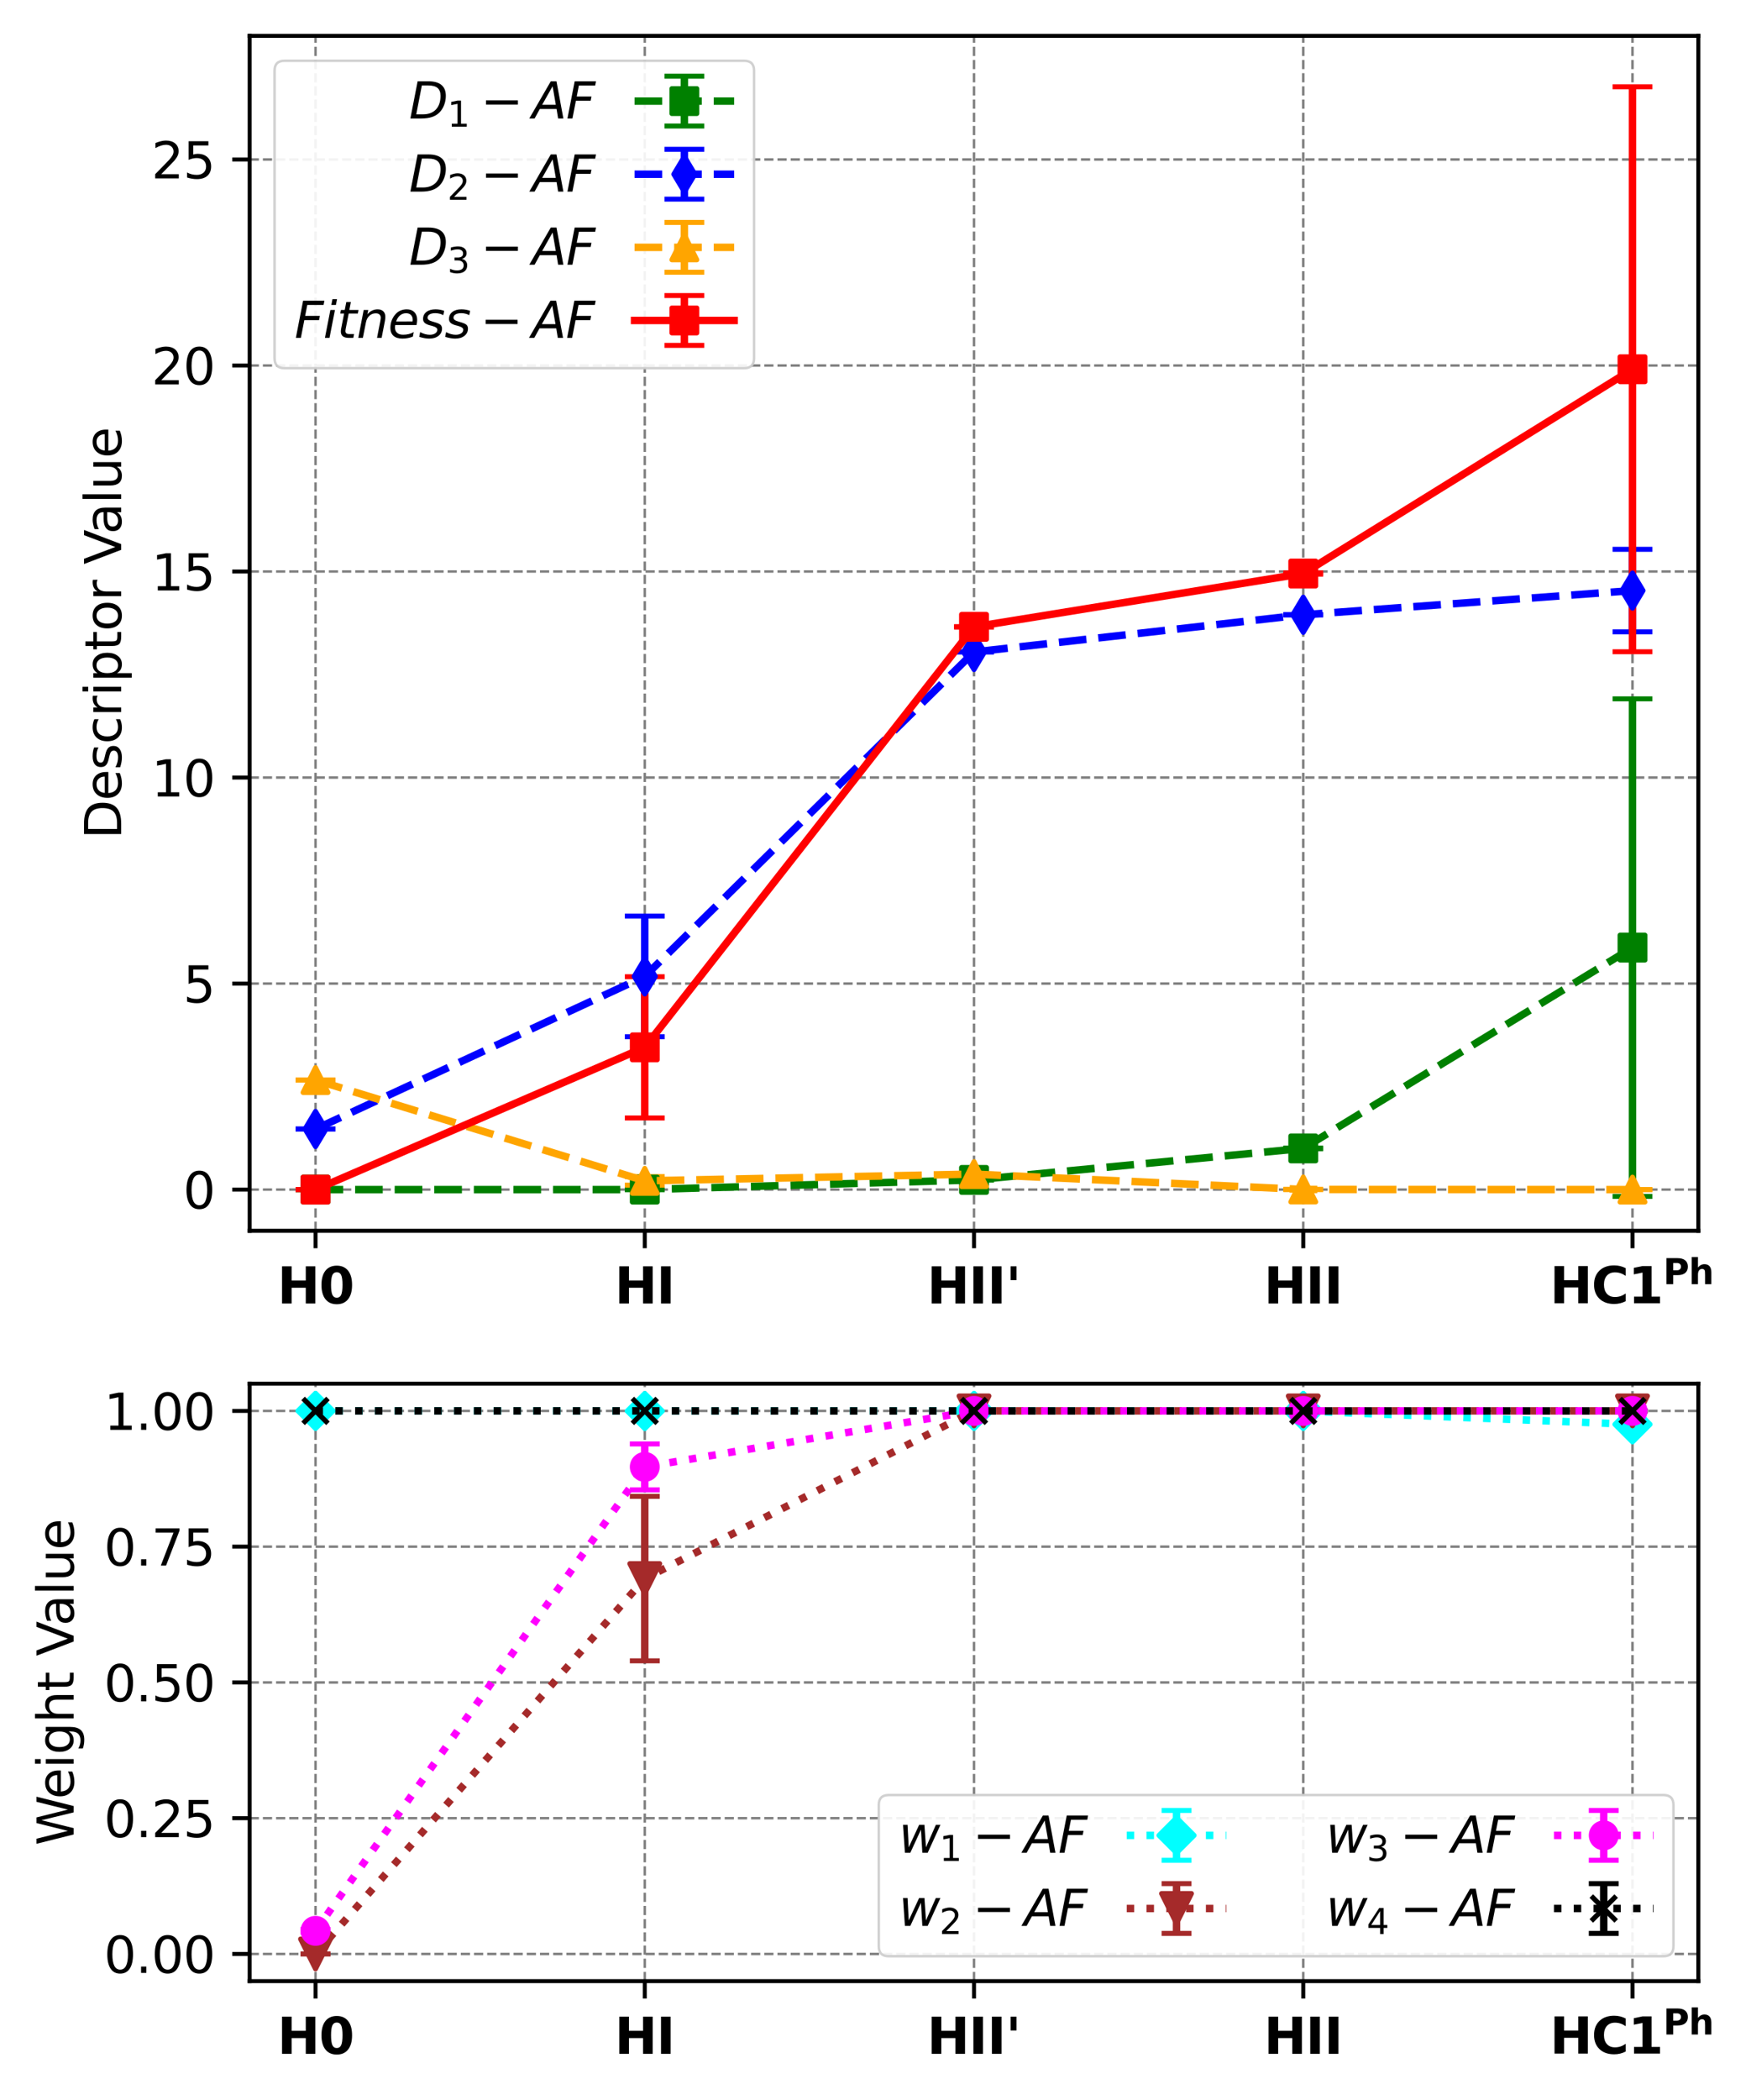 <?xml version="1.0" encoding="utf-8" standalone="no"?>
<!DOCTYPE svg PUBLIC "-//W3C//DTD SVG 1.1//EN"
  "http://www.w3.org/Graphics/SVG/1.1/DTD/svg11.dtd">
<svg xmlns:xlink="http://www.w3.org/1999/xlink" width="351.665pt" height="421.59pt" viewBox="0 0 351.665 421.59" xmlns="http://www.w3.org/2000/svg" version="1.1">
 <defs>
  <style type="text/css">*{stroke-linejoin: round; stroke-linecap: butt}</style>
 </defs>
 <g id="figure_1">
  <g id="patch_1">
   <path d="M 0 421.59 
L 351.665 421.59 
L 351.665 0 
L 0 0 
z
" style="fill: #ffffff"/>
  </g>
  <g id="axes_1">
   <g id="patch_2">
    <path d="M 50.144 247.083 
L 341.09 247.083 
L 341.09 7.2 
L 50.144 7.2 
z
" style="fill: #ffffff"/>
   </g>
   <g id="matplotlib.axis_1">
    <g id="xtick_1">
     <g id="line2d_1">
      <path d="M 63.369 247.083 
L 63.369 7.2 
" clip-path="url(#pfee7bba97a)" style="fill: none; stroke-dasharray: 1.85,0.8; stroke-dashoffset: 0; stroke: #808080; stroke-width: 0.5"/>
     </g>
     <g id="line2d_2">
      <defs>
       <path id="m67d8ec763e" d="M 0 0 
L 0 3.5 
" style="stroke: #000000; stroke-width: 0.8"/>
      </defs>
      <g>
       <use xlink:href="#m67d8ec763e" x="63.369" y="247.083" style="stroke: #000000; stroke-width: 0.8"/>
      </g>
     </g>
     <g id="text_1">
      <!-- H0 -->
      <g transform="translate(55.705 261.681) scale(0.1 -0.1)">
       <defs>
        <path id="DejaVuSans-Bold-48" d="M 588 4666 
L 1791 4666 
L 1791 2888 
L 3566 2888 
L 3566 4666 
L 4769 4666 
L 4769 0 
L 3566 0 
L 3566 1978 
L 1791 1978 
L 1791 0 
L 588 0 
L 588 4666 
z
" transform="scale(0.016)"/>
        <path id="DejaVuSans-Bold-30" d="M 2944 2338 
Q 2944 3213 2780 3570 
Q 2616 3928 2228 3928 
Q 1841 3928 1675 3570 
Q 1509 3213 1509 2338 
Q 1509 1453 1675 1090 
Q 1841 728 2228 728 
Q 2613 728 2778 1090 
Q 2944 1453 2944 2338 
z
M 4147 2328 
Q 4147 1169 3647 539 
Q 3147 -91 2228 -91 
Q 1306 -91 806 539 
Q 306 1169 306 2328 
Q 306 3491 806 4120 
Q 1306 4750 2228 4750 
Q 3147 4750 3647 4120 
Q 4147 3491 4147 2328 
z
" transform="scale(0.016)"/>
       </defs>
       <use xlink:href="#DejaVuSans-Bold-48"/>
       <use xlink:href="#DejaVuSans-Bold-30" x="83.691"/>
      </g>
     </g>
    </g>
    <g id="xtick_2">
     <g id="line2d_3">
      <path d="M 129.493 247.083 
L 129.493 7.2 
" clip-path="url(#pfee7bba97a)" style="fill: none; stroke-dasharray: 1.85,0.8; stroke-dashoffset: 0; stroke: #808080; stroke-width: 0.5"/>
     </g>
     <g id="line2d_4">
      <g>
       <use xlink:href="#m67d8ec763e" x="129.493" y="247.083" style="stroke: #000000; stroke-width: 0.8"/>
      </g>
     </g>
     <g id="text_2">
      <!-- HI -->
      <g transform="translate(123.448 261.681) scale(0.1 -0.1)">
       <defs>
        <path id="DejaVuSans-Bold-49" d="M 588 4666 
L 1791 4666 
L 1791 0 
L 588 0 
L 588 4666 
z
" transform="scale(0.016)"/>
       </defs>
       <use xlink:href="#DejaVuSans-Bold-48"/>
       <use xlink:href="#DejaVuSans-Bold-49" x="83.691"/>
      </g>
     </g>
    </g>
    <g id="xtick_3">
     <g id="line2d_5">
      <path d="M 195.617 247.083 
L 195.617 7.2 
" clip-path="url(#pfee7bba97a)" style="fill: none; stroke-dasharray: 1.85,0.8; stroke-dashoffset: 0; stroke: #808080; stroke-width: 0.5"/>
     </g>
     <g id="line2d_6">
      <g>
       <use xlink:href="#m67d8ec763e" x="195.617" y="247.083" style="stroke: #000000; stroke-width: 0.8"/>
      </g>
     </g>
     <g id="text_3">
      <!-- HII' -->
      <g transform="translate(186.182 261.681) scale(0.1 -0.1)">
       <defs>
        <path id="DejaVuSans-Bold-27" d="M 1350 4666 
L 1350 2931 
L 609 2931 
L 609 4666 
L 1350 4666 
z
" transform="scale(0.016)"/>
       </defs>
       <use xlink:href="#DejaVuSans-Bold-48"/>
       <use xlink:href="#DejaVuSans-Bold-49" x="83.691"/>
       <use xlink:href="#DejaVuSans-Bold-49" x="120.898"/>
       <use xlink:href="#DejaVuSans-Bold-27" x="158.105"/>
      </g>
     </g>
    </g>
    <g id="xtick_4">
     <g id="line2d_7">
      <path d="M 261.741 247.083 
L 261.741 7.2 
" clip-path="url(#pfee7bba97a)" style="fill: none; stroke-dasharray: 1.85,0.8; stroke-dashoffset: 0; stroke: #808080; stroke-width: 0.5"/>
     </g>
     <g id="line2d_8">
      <g>
       <use xlink:href="#m67d8ec763e" x="261.741" y="247.083" style="stroke: #000000; stroke-width: 0.8"/>
      </g>
     </g>
     <g id="text_4">
      <!-- HII -->
      <g transform="translate(253.836 261.681) scale(0.1 -0.1)">
       <use xlink:href="#DejaVuSans-Bold-48"/>
       <use xlink:href="#DejaVuSans-Bold-49" x="83.691"/>
       <use xlink:href="#DejaVuSans-Bold-49" x="120.898"/>
      </g>
     </g>
    </g>
    <g id="xtick_5">
     <g id="line2d_9">
      <path d="M 327.865 247.083 
L 327.865 7.2 
" clip-path="url(#pfee7bba97a)" style="fill: none; stroke-dasharray: 1.85,0.8; stroke-dashoffset: 0; stroke: #808080; stroke-width: 0.5"/>
     </g>
     <g id="line2d_10">
      <g>
       <use xlink:href="#m67d8ec763e" x="327.865" y="247.083" style="stroke: #000000; stroke-width: 0.8"/>
      </g>
     </g>
     <g id="text_5">
      <!-- $\mathbf{HC1^{Ph}}$ -->
      <g transform="translate(311.265 261.681) scale(0.1 -0.1)">
       <defs>
        <path id="DejaVuSans-Bold-43" d="M 4288 256 
Q 3956 84 3597 -3 
Q 3238 -91 2847 -91 
Q 1681 -91 1000 561 
Q 319 1213 319 2328 
Q 319 3447 1000 4098 
Q 1681 4750 2847 4750 
Q 3238 4750 3597 4662 
Q 3956 4575 4288 4403 
L 4288 3438 
Q 3953 3666 3628 3772 
Q 3303 3878 2944 3878 
Q 2300 3878 1931 3465 
Q 1563 3053 1563 2328 
Q 1563 1606 1931 1193 
Q 2300 781 2944 781 
Q 3303 781 3628 887 
Q 3953 994 4288 1222 
L 4288 256 
z
" transform="scale(0.016)"/>
        <path id="DejaVuSans-Bold-31" d="M 750 831 
L 1813 831 
L 1813 3847 
L 722 3622 
L 722 4441 
L 1806 4666 
L 2950 4666 
L 2950 831 
L 4013 831 
L 4013 0 
L 750 0 
L 750 831 
z
" transform="scale(0.016)"/>
        <path id="DejaVuSans-Bold-50" d="M 588 4666 
L 2584 4666 
Q 3475 4666 3951 4270 
Q 4428 3875 4428 3144 
Q 4428 2409 3951 2014 
Q 3475 1619 2584 1619 
L 1791 1619 
L 1791 0 
L 588 0 
L 588 4666 
z
M 1791 3794 
L 1791 2491 
L 2456 2491 
Q 2806 2491 2997 2661 
Q 3188 2831 3188 3144 
Q 3188 3456 2997 3625 
Q 2806 3794 2456 3794 
L 1791 3794 
z
" transform="scale(0.016)"/>
        <path id="DejaVuSans-Bold-68" d="M 4056 2131 
L 4056 0 
L 2931 0 
L 2931 347 
L 2931 1625 
Q 2931 2084 2911 2256 
Q 2891 2428 2841 2509 
Q 2775 2619 2662 2680 
Q 2550 2741 2406 2741 
Q 2056 2741 1856 2470 
Q 1656 2200 1656 1722 
L 1656 0 
L 538 0 
L 538 4863 
L 1656 4863 
L 1656 2988 
Q 1909 3294 2193 3439 
Q 2478 3584 2822 3584 
Q 3428 3584 3742 3212 
Q 4056 2841 4056 2131 
z
" transform="scale(0.016)"/>
       </defs>
       <use xlink:href="#DejaVuSans-Bold-48" transform="translate(0 0.53)"/>
       <use xlink:href="#DejaVuSans-Bold-43" transform="translate(83.691 0.53)"/>
       <use xlink:href="#DejaVuSans-Bold-31" transform="translate(157.08 0.53)"/>
       <use xlink:href="#DejaVuSans-Bold-50" transform="translate(227.617 38.811) scale(0.7)"/>
       <use xlink:href="#DejaVuSans-Bold-68" transform="translate(278.921 38.811) scale(0.7)"/>
      </g>
     </g>
    </g>
   </g>
   <g id="matplotlib.axis_2">
    <g id="ytick_1">
     <g id="line2d_11">
      <path d="M 50.144 238.811 
L 341.09 238.811 
" clip-path="url(#pfee7bba97a)" style="fill: none; stroke-dasharray: 1.85,0.8; stroke-dashoffset: 0; stroke: #808080; stroke-width: 0.5"/>
     </g>
     <g id="line2d_12">
      <defs>
       <path id="m28535272b4" d="M 0 0 
L -3.5 0 
" style="stroke: #000000; stroke-width: 0.8"/>
      </defs>
      <g>
       <use xlink:href="#m28535272b4" x="50.144" y="238.811" style="stroke: #000000; stroke-width: 0.8"/>
      </g>
     </g>
     <g id="text_6">
      <!-- 0 -->
      <g transform="translate(36.781 242.61) scale(0.1 -0.1)">
       <defs>
        <path id="DejaVuSans-30" d="M 2034 4250 
Q 1547 4250 1301 3770 
Q 1056 3291 1056 2328 
Q 1056 1369 1301 889 
Q 1547 409 2034 409 
Q 2525 409 2770 889 
Q 3016 1369 3016 2328 
Q 3016 3291 2770 3770 
Q 2525 4250 2034 4250 
z
M 2034 4750 
Q 2819 4750 3233 4129 
Q 3647 3509 3647 2328 
Q 3647 1150 3233 529 
Q 2819 -91 2034 -91 
Q 1250 -91 836 529 
Q 422 1150 422 2328 
Q 422 3509 836 4129 
Q 1250 4750 2034 4750 
z
" transform="scale(0.016)"/>
       </defs>
       <use xlink:href="#DejaVuSans-30"/>
      </g>
     </g>
    </g>
    <g id="ytick_2">
     <g id="line2d_13">
      <path d="M 50.144 197.452 
L 341.09 197.452 
" clip-path="url(#pfee7bba97a)" style="fill: none; stroke-dasharray: 1.85,0.8; stroke-dashoffset: 0; stroke: #808080; stroke-width: 0.5"/>
     </g>
     <g id="line2d_14">
      <g>
       <use xlink:href="#m28535272b4" x="50.144" y="197.452" style="stroke: #000000; stroke-width: 0.8"/>
      </g>
     </g>
     <g id="text_7">
      <!-- 5 -->
      <g transform="translate(36.781 201.251) scale(0.1 -0.1)">
       <defs>
        <path id="DejaVuSans-35" d="M 691 4666 
L 3169 4666 
L 3169 4134 
L 1269 4134 
L 1269 2991 
Q 1406 3038 1543 3061 
Q 1681 3084 1819 3084 
Q 2600 3084 3056 2656 
Q 3513 2228 3513 1497 
Q 3513 744 3044 326 
Q 2575 -91 1722 -91 
Q 1428 -91 1123 -41 
Q 819 9 494 109 
L 494 744 
Q 775 591 1075 516 
Q 1375 441 1709 441 
Q 2250 441 2565 725 
Q 2881 1009 2881 1497 
Q 2881 1984 2565 2268 
Q 2250 2553 1709 2553 
Q 1456 2553 1204 2497 
Q 953 2441 691 2322 
L 691 4666 
z
" transform="scale(0.016)"/>
       </defs>
       <use xlink:href="#DejaVuSans-35"/>
      </g>
     </g>
    </g>
    <g id="ytick_3">
     <g id="line2d_15">
      <path d="M 50.144 156.093 
L 341.09 156.093 
" clip-path="url(#pfee7bba97a)" style="fill: none; stroke-dasharray: 1.85,0.8; stroke-dashoffset: 0; stroke: #808080; stroke-width: 0.5"/>
     </g>
     <g id="line2d_16">
      <g>
       <use xlink:href="#m28535272b4" x="50.144" y="156.093" style="stroke: #000000; stroke-width: 0.8"/>
      </g>
     </g>
     <g id="text_8">
      <!-- 10 -->
      <g transform="translate(30.419 159.892) scale(0.1 -0.1)">
       <defs>
        <path id="DejaVuSans-31" d="M 794 531 
L 1825 531 
L 1825 4091 
L 703 3866 
L 703 4441 
L 1819 4666 
L 2450 4666 
L 2450 531 
L 3481 531 
L 3481 0 
L 794 0 
L 794 531 
z
" transform="scale(0.016)"/>
       </defs>
       <use xlink:href="#DejaVuSans-31"/>
       <use xlink:href="#DejaVuSans-30" x="63.623"/>
      </g>
     </g>
    </g>
    <g id="ytick_4">
     <g id="line2d_17">
      <path d="M 50.144 114.734 
L 341.09 114.734 
" clip-path="url(#pfee7bba97a)" style="fill: none; stroke-dasharray: 1.85,0.8; stroke-dashoffset: 0; stroke: #808080; stroke-width: 0.5"/>
     </g>
     <g id="line2d_18">
      <g>
       <use xlink:href="#m28535272b4" x="50.144" y="114.734" style="stroke: #000000; stroke-width: 0.8"/>
      </g>
     </g>
     <g id="text_9">
      <!-- 15 -->
      <g transform="translate(30.419 118.533) scale(0.1 -0.1)">
       <use xlink:href="#DejaVuSans-31"/>
       <use xlink:href="#DejaVuSans-35" x="63.623"/>
      </g>
     </g>
    </g>
    <g id="ytick_5">
     <g id="line2d_19">
      <path d="M 50.144 73.375 
L 341.09 73.375 
" clip-path="url(#pfee7bba97a)" style="fill: none; stroke-dasharray: 1.85,0.8; stroke-dashoffset: 0; stroke: #808080; stroke-width: 0.5"/>
     </g>
     <g id="line2d_20">
      <g>
       <use xlink:href="#m28535272b4" x="50.144" y="73.375" style="stroke: #000000; stroke-width: 0.8"/>
      </g>
     </g>
     <g id="text_10">
      <!-- 20 -->
      <g transform="translate(30.419 77.174) scale(0.1 -0.1)">
       <defs>
        <path id="DejaVuSans-32" d="M 1228 531 
L 3431 531 
L 3431 0 
L 469 0 
L 469 531 
Q 828 903 1448 1529 
Q 2069 2156 2228 2338 
Q 2531 2678 2651 2914 
Q 2772 3150 2772 3378 
Q 2772 3750 2511 3984 
Q 2250 4219 1831 4219 
Q 1534 4219 1204 4116 
Q 875 4013 500 3803 
L 500 4441 
Q 881 4594 1212 4672 
Q 1544 4750 1819 4750 
Q 2544 4750 2975 4387 
Q 3406 4025 3406 3419 
Q 3406 3131 3298 2873 
Q 3191 2616 2906 2266 
Q 2828 2175 2409 1742 
Q 1991 1309 1228 531 
z
" transform="scale(0.016)"/>
       </defs>
       <use xlink:href="#DejaVuSans-32"/>
       <use xlink:href="#DejaVuSans-30" x="63.623"/>
      </g>
     </g>
    </g>
    <g id="ytick_6">
     <g id="line2d_21">
      <path d="M 50.144 32.015 
L 341.09 32.015 
" clip-path="url(#pfee7bba97a)" style="fill: none; stroke-dasharray: 1.85,0.8; stroke-dashoffset: 0; stroke: #808080; stroke-width: 0.5"/>
     </g>
     <g id="line2d_22">
      <g>
       <use xlink:href="#m28535272b4" x="50.144" y="32.015" style="stroke: #000000; stroke-width: 0.8"/>
      </g>
     </g>
     <g id="text_11">
      <!-- 25 -->
      <g transform="translate(30.419 35.815) scale(0.1 -0.1)">
       <use xlink:href="#DejaVuSans-32"/>
       <use xlink:href="#DejaVuSans-35" x="63.623"/>
      </g>
     </g>
    </g>
    <g id="text_12">
     <!-- Descriptor Value -->
     <g transform="translate(24.339 168.436) rotate(-90) scale(0.1 -0.1)">
      <defs>
       <path id="DejaVuSans-44" d="M 1259 4147 
L 1259 519 
L 2022 519 
Q 2988 519 3436 956 
Q 3884 1394 3884 2338 
Q 3884 3275 3436 3711 
Q 2988 4147 2022 4147 
L 1259 4147 
z
M 628 4666 
L 1925 4666 
Q 3281 4666 3915 4102 
Q 4550 3538 4550 2338 
Q 4550 1131 3912 565 
Q 3275 0 1925 0 
L 628 0 
L 628 4666 
z
" transform="scale(0.016)"/>
       <path id="DejaVuSans-65" d="M 3597 1894 
L 3597 1613 
L 953 1613 
Q 991 1019 1311 708 
Q 1631 397 2203 397 
Q 2534 397 2845 478 
Q 3156 559 3463 722 
L 3463 178 
Q 3153 47 2828 -22 
Q 2503 -91 2169 -91 
Q 1331 -91 842 396 
Q 353 884 353 1716 
Q 353 2575 817 3079 
Q 1281 3584 2069 3584 
Q 2775 3584 3186 3129 
Q 3597 2675 3597 1894 
z
M 3022 2063 
Q 3016 2534 2758 2815 
Q 2500 3097 2075 3097 
Q 1594 3097 1305 2825 
Q 1016 2553 972 2059 
L 3022 2063 
z
" transform="scale(0.016)"/>
       <path id="DejaVuSans-73" d="M 2834 3397 
L 2834 2853 
Q 2591 2978 2328 3040 
Q 2066 3103 1784 3103 
Q 1356 3103 1142 2972 
Q 928 2841 928 2578 
Q 928 2378 1081 2264 
Q 1234 2150 1697 2047 
L 1894 2003 
Q 2506 1872 2764 1633 
Q 3022 1394 3022 966 
Q 3022 478 2636 193 
Q 2250 -91 1575 -91 
Q 1294 -91 989 -36 
Q 684 19 347 128 
L 347 722 
Q 666 556 975 473 
Q 1284 391 1588 391 
Q 1994 391 2212 530 
Q 2431 669 2431 922 
Q 2431 1156 2273 1281 
Q 2116 1406 1581 1522 
L 1381 1569 
Q 847 1681 609 1914 
Q 372 2147 372 2553 
Q 372 3047 722 3315 
Q 1072 3584 1716 3584 
Q 2034 3584 2315 3537 
Q 2597 3491 2834 3397 
z
" transform="scale(0.016)"/>
       <path id="DejaVuSans-63" d="M 3122 3366 
L 3122 2828 
Q 2878 2963 2633 3030 
Q 2388 3097 2138 3097 
Q 1578 3097 1268 2742 
Q 959 2388 959 1747 
Q 959 1106 1268 751 
Q 1578 397 2138 397 
Q 2388 397 2633 464 
Q 2878 531 3122 666 
L 3122 134 
Q 2881 22 2623 -34 
Q 2366 -91 2075 -91 
Q 1284 -91 818 406 
Q 353 903 353 1747 
Q 353 2603 823 3093 
Q 1294 3584 2113 3584 
Q 2378 3584 2631 3529 
Q 2884 3475 3122 3366 
z
" transform="scale(0.016)"/>
       <path id="DejaVuSans-72" d="M 2631 2963 
Q 2534 3019 2420 3045 
Q 2306 3072 2169 3072 
Q 1681 3072 1420 2755 
Q 1159 2438 1159 1844 
L 1159 0 
L 581 0 
L 581 3500 
L 1159 3500 
L 1159 2956 
Q 1341 3275 1631 3429 
Q 1922 3584 2338 3584 
Q 2397 3584 2469 3576 
Q 2541 3569 2628 3553 
L 2631 2963 
z
" transform="scale(0.016)"/>
       <path id="DejaVuSans-69" d="M 603 3500 
L 1178 3500 
L 1178 0 
L 603 0 
L 603 3500 
z
M 603 4863 
L 1178 4863 
L 1178 4134 
L 603 4134 
L 603 4863 
z
" transform="scale(0.016)"/>
       <path id="DejaVuSans-70" d="M 1159 525 
L 1159 -1331 
L 581 -1331 
L 581 3500 
L 1159 3500 
L 1159 2969 
Q 1341 3281 1617 3432 
Q 1894 3584 2278 3584 
Q 2916 3584 3314 3078 
Q 3713 2572 3713 1747 
Q 3713 922 3314 415 
Q 2916 -91 2278 -91 
Q 1894 -91 1617 61 
Q 1341 213 1159 525 
z
M 3116 1747 
Q 3116 2381 2855 2742 
Q 2594 3103 2138 3103 
Q 1681 3103 1420 2742 
Q 1159 2381 1159 1747 
Q 1159 1113 1420 752 
Q 1681 391 2138 391 
Q 2594 391 2855 752 
Q 3116 1113 3116 1747 
z
" transform="scale(0.016)"/>
       <path id="DejaVuSans-74" d="M 1172 4494 
L 1172 3500 
L 2356 3500 
L 2356 3053 
L 1172 3053 
L 1172 1153 
Q 1172 725 1289 603 
Q 1406 481 1766 481 
L 2356 481 
L 2356 0 
L 1766 0 
Q 1100 0 847 248 
Q 594 497 594 1153 
L 594 3053 
L 172 3053 
L 172 3500 
L 594 3500 
L 594 4494 
L 1172 4494 
z
" transform="scale(0.016)"/>
       <path id="DejaVuSans-6f" d="M 1959 3097 
Q 1497 3097 1228 2736 
Q 959 2375 959 1747 
Q 959 1119 1226 758 
Q 1494 397 1959 397 
Q 2419 397 2687 759 
Q 2956 1122 2956 1747 
Q 2956 2369 2687 2733 
Q 2419 3097 1959 3097 
z
M 1959 3584 
Q 2709 3584 3137 3096 
Q 3566 2609 3566 1747 
Q 3566 888 3137 398 
Q 2709 -91 1959 -91 
Q 1206 -91 779 398 
Q 353 888 353 1747 
Q 353 2609 779 3096 
Q 1206 3584 1959 3584 
z
" transform="scale(0.016)"/>
       <path id="DejaVuSans-20" transform="scale(0.016)"/>
       <path id="DejaVuSans-56" d="M 1831 0 
L 50 4666 
L 709 4666 
L 2188 738 
L 3669 4666 
L 4325 4666 
L 2547 0 
L 1831 0 
z
" transform="scale(0.016)"/>
       <path id="DejaVuSans-61" d="M 2194 1759 
Q 1497 1759 1228 1600 
Q 959 1441 959 1056 
Q 959 750 1161 570 
Q 1363 391 1709 391 
Q 2188 391 2477 730 
Q 2766 1069 2766 1631 
L 2766 1759 
L 2194 1759 
z
M 3341 1997 
L 3341 0 
L 2766 0 
L 2766 531 
Q 2569 213 2275 61 
Q 1981 -91 1556 -91 
Q 1019 -91 701 211 
Q 384 513 384 1019 
Q 384 1609 779 1909 
Q 1175 2209 1959 2209 
L 2766 2209 
L 2766 2266 
Q 2766 2663 2505 2880 
Q 2244 3097 1772 3097 
Q 1472 3097 1187 3025 
Q 903 2953 641 2809 
L 641 3341 
Q 956 3463 1253 3523 
Q 1550 3584 1831 3584 
Q 2591 3584 2966 3190 
Q 3341 2797 3341 1997 
z
" transform="scale(0.016)"/>
       <path id="DejaVuSans-6c" d="M 603 4863 
L 1178 4863 
L 1178 0 
L 603 0 
L 603 4863 
z
" transform="scale(0.016)"/>
       <path id="DejaVuSans-75" d="M 544 1381 
L 544 3500 
L 1119 3500 
L 1119 1403 
Q 1119 906 1312 657 
Q 1506 409 1894 409 
Q 2359 409 2629 706 
Q 2900 1003 2900 1516 
L 2900 3500 
L 3475 3500 
L 3475 0 
L 2900 0 
L 2900 538 
Q 2691 219 2414 64 
Q 2138 -91 1772 -91 
Q 1169 -91 856 284 
Q 544 659 544 1381 
z
M 1991 3584 
L 1991 3584 
z
" transform="scale(0.016)"/>
      </defs>
      <use xlink:href="#DejaVuSans-44"/>
      <use xlink:href="#DejaVuSans-65" x="77.002"/>
      <use xlink:href="#DejaVuSans-73" x="138.525"/>
      <use xlink:href="#DejaVuSans-63" x="190.625"/>
      <use xlink:href="#DejaVuSans-72" x="245.605"/>
      <use xlink:href="#DejaVuSans-69" x="286.719"/>
      <use xlink:href="#DejaVuSans-70" x="314.502"/>
      <use xlink:href="#DejaVuSans-74" x="377.979"/>
      <use xlink:href="#DejaVuSans-6f" x="417.188"/>
      <use xlink:href="#DejaVuSans-72" x="478.369"/>
      <use xlink:href="#DejaVuSans-20" x="519.482"/>
      <use xlink:href="#DejaVuSans-56" x="551.27"/>
      <use xlink:href="#DejaVuSans-61" x="611.928"/>
      <use xlink:href="#DejaVuSans-6c" x="673.207"/>
      <use xlink:href="#DejaVuSans-75" x="700.99"/>
      <use xlink:href="#DejaVuSans-65" x="764.369"/>
     </g>
    </g>
   </g>
   <g id="LineCollection_1">
    <path d="M 63.369 238.811 
L 63.369 238.811 
" clip-path="url(#pfee7bba97a)" style="fill: none; stroke: #008000; stroke-width: 1.5"/>
    <path d="M 129.493 238.811 
L 129.493 238.81 
" clip-path="url(#pfee7bba97a)" style="fill: none; stroke: #008000; stroke-width: 1.5"/>
    <path d="M 195.617 236.881 
L 195.617 236.863 
" clip-path="url(#pfee7bba97a)" style="fill: none; stroke: #008000; stroke-width: 1.5"/>
    <path d="M 261.741 230.61 
L 261.741 230.467 
" clip-path="url(#pfee7bba97a)" style="fill: none; stroke: #008000; stroke-width: 1.5"/>
    <path d="M 327.865 240.178 
L 327.865 140.291 
" clip-path="url(#pfee7bba97a)" style="fill: none; stroke: #008000; stroke-width: 1.5"/>
   </g>
   <g id="line2d_23">
    <defs>
     <path id="mc091a223de" d="M 4 0 
L -4 -0 
" style="stroke: #008000"/>
    </defs>
    <g clip-path="url(#pfee7bba97a)">
     <use xlink:href="#mc091a223de" x="63.369" y="238.811" style="fill: #008000; stroke: #008000"/>
     <use xlink:href="#mc091a223de" x="129.493" y="238.811" style="fill: #008000; stroke: #008000"/>
     <use xlink:href="#mc091a223de" x="195.617" y="236.881" style="fill: #008000; stroke: #008000"/>
     <use xlink:href="#mc091a223de" x="261.741" y="230.61" style="fill: #008000; stroke: #008000"/>
     <use xlink:href="#mc091a223de" x="327.865" y="240.178" style="fill: #008000; stroke: #008000"/>
    </g>
   </g>
   <g id="line2d_24">
    <g clip-path="url(#pfee7bba97a)">
     <use xlink:href="#mc091a223de" x="63.369" y="238.811" style="fill: #008000; stroke: #008000"/>
     <use xlink:href="#mc091a223de" x="129.493" y="238.81" style="fill: #008000; stroke: #008000"/>
     <use xlink:href="#mc091a223de" x="195.617" y="236.863" style="fill: #008000; stroke: #008000"/>
     <use xlink:href="#mc091a223de" x="261.741" y="230.467" style="fill: #008000; stroke: #008000"/>
     <use xlink:href="#mc091a223de" x="327.865" y="140.291" style="fill: #008000; stroke: #008000"/>
    </g>
   </g>
   <g id="LineCollection_2">
    <path d="M 63.369 226.672 
L 63.369 226.634 
" clip-path="url(#pfee7bba97a)" style="fill: none; stroke: #0000ff; stroke-width: 1.5"/>
    <path d="M 129.493 208.13 
L 129.493 183.899 
" clip-path="url(#pfee7bba97a)" style="fill: none; stroke: #0000ff; stroke-width: 1.5"/>
    <path d="M 195.617 130.911 
L 195.617 130.862 
" clip-path="url(#pfee7bba97a)" style="fill: none; stroke: #0000ff; stroke-width: 1.5"/>
    <path d="M 261.741 123.463 
L 261.741 123.374 
" clip-path="url(#pfee7bba97a)" style="fill: none; stroke: #0000ff; stroke-width: 1.5"/>
    <path d="M 327.865 126.843 
L 327.865 110.28 
" clip-path="url(#pfee7bba97a)" style="fill: none; stroke: #0000ff; stroke-width: 1.5"/>
   </g>
   <g id="line2d_25">
    <defs>
     <path id="m0e7fea8622" d="M 4 0 
L -4 -0 
" style="stroke: #0000ff"/>
    </defs>
    <g clip-path="url(#pfee7bba97a)">
     <use xlink:href="#m0e7fea8622" x="63.369" y="226.672" style="fill: #0000ff; stroke: #0000ff"/>
     <use xlink:href="#m0e7fea8622" x="129.493" y="208.13" style="fill: #0000ff; stroke: #0000ff"/>
     <use xlink:href="#m0e7fea8622" x="195.617" y="130.911" style="fill: #0000ff; stroke: #0000ff"/>
     <use xlink:href="#m0e7fea8622" x="261.741" y="123.463" style="fill: #0000ff; stroke: #0000ff"/>
     <use xlink:href="#m0e7fea8622" x="327.865" y="126.843" style="fill: #0000ff; stroke: #0000ff"/>
    </g>
   </g>
   <g id="line2d_26">
    <g clip-path="url(#pfee7bba97a)">
     <use xlink:href="#m0e7fea8622" x="63.369" y="226.634" style="fill: #0000ff; stroke: #0000ff"/>
     <use xlink:href="#m0e7fea8622" x="129.493" y="183.899" style="fill: #0000ff; stroke: #0000ff"/>
     <use xlink:href="#m0e7fea8622" x="195.617" y="130.862" style="fill: #0000ff; stroke: #0000ff"/>
     <use xlink:href="#m0e7fea8622" x="261.741" y="123.374" style="fill: #0000ff; stroke: #0000ff"/>
     <use xlink:href="#m0e7fea8622" x="327.865" y="110.28" style="fill: #0000ff; stroke: #0000ff"/>
    </g>
   </g>
   <g id="LineCollection_3">
    <path d="M 63.369 216.835 
L 63.369 216.806 
" clip-path="url(#pfee7bba97a)" style="fill: none; stroke: #ffa500; stroke-width: 1.5"/>
    <path d="M 129.493 237.917 
L 129.493 236.199 
" clip-path="url(#pfee7bba97a)" style="fill: none; stroke: #ffa500; stroke-width: 1.5"/>
    <path d="M 195.617 235.716 
L 195.617 235.683 
" clip-path="url(#pfee7bba97a)" style="fill: none; stroke: #ffa500; stroke-width: 1.5"/>
    <path d="M 261.741 238.819 
L 261.741 238.753 
" clip-path="url(#pfee7bba97a)" style="fill: none; stroke: #ffa500; stroke-width: 1.5"/>
    <path d="M 327.865 238.811 
L 327.865 238.811 
" clip-path="url(#pfee7bba97a)" style="fill: none; stroke: #ffa500; stroke-width: 1.5"/>
   </g>
   <g id="line2d_27">
    <defs>
     <path id="mbd14d82c13" d="M 4 0 
L -4 -0 
" style="stroke: #ffa500"/>
    </defs>
    <g clip-path="url(#pfee7bba97a)">
     <use xlink:href="#mbd14d82c13" x="63.369" y="216.835" style="fill: #ffa500; stroke: #ffa500"/>
     <use xlink:href="#mbd14d82c13" x="129.493" y="237.917" style="fill: #ffa500; stroke: #ffa500"/>
     <use xlink:href="#mbd14d82c13" x="195.617" y="235.716" style="fill: #ffa500; stroke: #ffa500"/>
     <use xlink:href="#mbd14d82c13" x="261.741" y="238.819" style="fill: #ffa500; stroke: #ffa500"/>
     <use xlink:href="#mbd14d82c13" x="327.865" y="238.811" style="fill: #ffa500; stroke: #ffa500"/>
    </g>
   </g>
   <g id="line2d_28">
    <g clip-path="url(#pfee7bba97a)">
     <use xlink:href="#mbd14d82c13" x="63.369" y="216.806" style="fill: #ffa500; stroke: #ffa500"/>
     <use xlink:href="#mbd14d82c13" x="129.493" y="236.199" style="fill: #ffa500; stroke: #ffa500"/>
     <use xlink:href="#mbd14d82c13" x="195.617" y="235.683" style="fill: #ffa500; stroke: #ffa500"/>
     <use xlink:href="#mbd14d82c13" x="261.741" y="238.753" style="fill: #ffa500; stroke: #ffa500"/>
     <use xlink:href="#mbd14d82c13" x="327.865" y="238.811" style="fill: #ffa500; stroke: #ffa500"/>
    </g>
   </g>
   <g id="LineCollection_4">
    <path d="M 63.369 238.811 
L 63.369 238.811 
" clip-path="url(#pfee7bba97a)" style="fill: none; stroke: #ff0000; stroke-width: 1.5"/>
    <path d="M 129.493 224.428 
L 129.493 196.078 
" clip-path="url(#pfee7bba97a)" style="fill: none; stroke: #ff0000; stroke-width: 1.5"/>
    <path d="M 195.617 125.892 
L 195.617 125.795 
" clip-path="url(#pfee7bba97a)" style="fill: none; stroke: #ff0000; stroke-width: 1.5"/>
    <path d="M 261.741 115.264 
L 261.741 115.009 
" clip-path="url(#pfee7bba97a)" style="fill: none; stroke: #ff0000; stroke-width: 1.5"/>
    <path d="M 327.865 130.839 
L 327.865 17.424 
" clip-path="url(#pfee7bba97a)" style="fill: none; stroke: #ff0000; stroke-width: 1.5"/>
   </g>
   <g id="line2d_29">
    <defs>
     <path id="mbb6aaece23" d="M 4 0 
L -4 -0 
" style="stroke: #ff0000"/>
    </defs>
    <g clip-path="url(#pfee7bba97a)">
     <use xlink:href="#mbb6aaece23" x="63.369" y="238.811" style="fill: #ff0000; stroke: #ff0000"/>
     <use xlink:href="#mbb6aaece23" x="129.493" y="224.428" style="fill: #ff0000; stroke: #ff0000"/>
     <use xlink:href="#mbb6aaece23" x="195.617" y="125.892" style="fill: #ff0000; stroke: #ff0000"/>
     <use xlink:href="#mbb6aaece23" x="261.741" y="115.264" style="fill: #ff0000; stroke: #ff0000"/>
     <use xlink:href="#mbb6aaece23" x="327.865" y="130.839" style="fill: #ff0000; stroke: #ff0000"/>
    </g>
   </g>
   <g id="line2d_30">
    <g clip-path="url(#pfee7bba97a)">
     <use xlink:href="#mbb6aaece23" x="63.369" y="238.811" style="fill: #ff0000; stroke: #ff0000"/>
     <use xlink:href="#mbb6aaece23" x="129.493" y="196.078" style="fill: #ff0000; stroke: #ff0000"/>
     <use xlink:href="#mbb6aaece23" x="195.617" y="125.795" style="fill: #ff0000; stroke: #ff0000"/>
     <use xlink:href="#mbb6aaece23" x="261.741" y="115.009" style="fill: #ff0000; stroke: #ff0000"/>
     <use xlink:href="#mbb6aaece23" x="327.865" y="17.424" style="fill: #ff0000; stroke: #ff0000"/>
    </g>
   </g>
   <g id="line2d_31">
    <path d="M 63.369 238.811 
L 129.493 238.811 
L 195.617 236.872 
L 261.741 230.539 
L 327.865 190.235 
" clip-path="url(#pfee7bba97a)" style="fill: none; stroke-dasharray: 5.55,2.4; stroke-dashoffset: 0; stroke: #008000; stroke-width: 1.5"/>
    <defs>
     <path id="m96c7c7ca54" d="M -2.5 2.5 
L 2.5 2.5 
L 2.5 -2.5 
L -2.5 -2.5 
z
" style="stroke: #008000; stroke-linejoin: miter"/>
    </defs>
    <g clip-path="url(#pfee7bba97a)">
     <use xlink:href="#m96c7c7ca54" x="63.369" y="238.811" style="fill: #008000; stroke: #008000; stroke-linejoin: miter"/>
     <use xlink:href="#m96c7c7ca54" x="129.493" y="238.811" style="fill: #008000; stroke: #008000; stroke-linejoin: miter"/>
     <use xlink:href="#m96c7c7ca54" x="195.617" y="236.872" style="fill: #008000; stroke: #008000; stroke-linejoin: miter"/>
     <use xlink:href="#m96c7c7ca54" x="261.741" y="230.539" style="fill: #008000; stroke: #008000; stroke-linejoin: miter"/>
     <use xlink:href="#m96c7c7ca54" x="327.865" y="190.235" style="fill: #008000; stroke: #008000; stroke-linejoin: miter"/>
    </g>
   </g>
   <g id="line2d_32">
    <path d="M 63.369 226.653 
L 129.493 196.014 
L 195.617 130.886 
L 261.741 123.419 
L 327.865 118.562 
" clip-path="url(#pfee7bba97a)" style="fill: none; stroke-dasharray: 5.55,2.4; stroke-dashoffset: 0; stroke: #0000ff; stroke-width: 1.5"/>
    <defs>
     <path id="m7677e35141" d="M -0 3.536 
L 2.121 0 
L -0 -3.536 
L -2.121 -0 
z
" style="stroke: #0000ff; stroke-linejoin: miter"/>
    </defs>
    <g clip-path="url(#pfee7bba97a)">
     <use xlink:href="#m7677e35141" x="63.369" y="226.653" style="fill: #0000ff; stroke: #0000ff; stroke-linejoin: miter"/>
     <use xlink:href="#m7677e35141" x="129.493" y="196.014" style="fill: #0000ff; stroke: #0000ff; stroke-linejoin: miter"/>
     <use xlink:href="#m7677e35141" x="195.617" y="130.886" style="fill: #0000ff; stroke: #0000ff; stroke-linejoin: miter"/>
     <use xlink:href="#m7677e35141" x="261.741" y="123.419" style="fill: #0000ff; stroke: #0000ff; stroke-linejoin: miter"/>
     <use xlink:href="#m7677e35141" x="327.865" y="118.562" style="fill: #0000ff; stroke: #0000ff; stroke-linejoin: miter"/>
    </g>
   </g>
   <g id="line2d_33">
    <path d="M 63.369 216.821 
L 129.493 237.058 
L 195.617 235.699 
L 261.741 238.786 
L 327.865 238.811 
" clip-path="url(#pfee7bba97a)" style="fill: none; stroke-dasharray: 5.55,2.4; stroke-dashoffset: 0; stroke: #ffa500; stroke-width: 1.5"/>
    <defs>
     <path id="m40eecfd9a3" d="M 0 -2.5 
L -2.5 2.5 
L 2.5 2.5 
z
" style="stroke: #ffa500; stroke-linejoin: miter"/>
    </defs>
    <g clip-path="url(#pfee7bba97a)">
     <use xlink:href="#m40eecfd9a3" x="63.369" y="216.821" style="fill: #ffa500; stroke: #ffa500; stroke-linejoin: miter"/>
     <use xlink:href="#m40eecfd9a3" x="129.493" y="237.058" style="fill: #ffa500; stroke: #ffa500; stroke-linejoin: miter"/>
     <use xlink:href="#m40eecfd9a3" x="195.617" y="235.699" style="fill: #ffa500; stroke: #ffa500; stroke-linejoin: miter"/>
     <use xlink:href="#m40eecfd9a3" x="261.741" y="238.786" style="fill: #ffa500; stroke: #ffa500; stroke-linejoin: miter"/>
     <use xlink:href="#m40eecfd9a3" x="327.865" y="238.811" style="fill: #ffa500; stroke: #ffa500; stroke-linejoin: miter"/>
    </g>
   </g>
   <g id="line2d_34">
    <path d="M 63.369 238.811 
L 129.493 210.253 
L 195.617 125.843 
L 261.741 115.136 
L 327.865 74.131 
" clip-path="url(#pfee7bba97a)" style="fill: none; stroke: #ff0000; stroke-width: 1.5; stroke-linecap: square"/>
    <defs>
     <path id="m8273bdd056" d="M -2.5 2.5 
L 2.5 2.5 
L 2.5 -2.5 
L -2.5 -2.5 
z
" style="stroke: #ff0000; stroke-linejoin: miter"/>
    </defs>
    <g clip-path="url(#pfee7bba97a)">
     <use xlink:href="#m8273bdd056" x="63.369" y="238.811" style="fill: #ff0000; stroke: #ff0000; stroke-linejoin: miter"/>
     <use xlink:href="#m8273bdd056" x="129.493" y="210.253" style="fill: #ff0000; stroke: #ff0000; stroke-linejoin: miter"/>
     <use xlink:href="#m8273bdd056" x="195.617" y="125.843" style="fill: #ff0000; stroke: #ff0000; stroke-linejoin: miter"/>
     <use xlink:href="#m8273bdd056" x="261.741" y="115.136" style="fill: #ff0000; stroke: #ff0000; stroke-linejoin: miter"/>
     <use xlink:href="#m8273bdd056" x="327.865" y="74.131" style="fill: #ff0000; stroke: #ff0000; stroke-linejoin: miter"/>
    </g>
   </g>
   <g id="patch_3">
    <path d="M 50.144 247.083 
L 50.144 7.2 
" style="fill: none; stroke: #000000; stroke-width: 0.8; stroke-linejoin: miter; stroke-linecap: square"/>
   </g>
   <g id="patch_4">
    <path d="M 341.09 247.083 
L 341.09 7.2 
" style="fill: none; stroke: #000000; stroke-width: 0.8; stroke-linejoin: miter; stroke-linecap: square"/>
   </g>
   <g id="patch_5">
    <path d="M 50.144 247.083 
L 341.09 247.083 
" style="fill: none; stroke: #000000; stroke-width: 0.8; stroke-linejoin: miter; stroke-linecap: square"/>
   </g>
   <g id="patch_6">
    <path d="M 50.144 7.2 
L 341.09 7.2 
" style="fill: none; stroke: #000000; stroke-width: 0.8; stroke-linejoin: miter; stroke-linecap: square"/>
   </g>
   <g id="legend_1">
    <g id="patch_7">
     <path d="M 57.144 73.912 
L 149.444 73.912 
Q 151.444 73.912 151.444 71.912 
L 151.444 14.2 
Q 151.444 12.2 149.444 12.2 
L 57.144 12.2 
Q 55.144 12.2 55.144 14.2 
L 55.144 71.912 
Q 55.144 73.912 57.144 73.912 
z
" style="fill: #ffffff; opacity: 0.9; stroke: #cccccc; stroke-width: 0.5; stroke-linejoin: miter"/>
    </g>
    <g id="text_13">
     <!-- $\mathit{D_{1}-AF}$ -->
     <g transform="translate(82.144 23.798) scale(0.1 -0.1)">
      <defs>
       <path id="DejaVuSans-Oblique-44" d="M 1081 4666 
L 2438 4666 
Q 3519 4666 4070 4208 
Q 4622 3750 4622 2847 
Q 4622 2250 4412 1698 
Q 4203 1147 3834 769 
Q 3463 381 2891 190 
Q 2319 0 1538 0 
L 172 0 
L 1081 4666 
z
M 1613 4147 
L 909 519 
L 1734 519 
Q 2794 519 3375 1128 
Q 3956 1738 3956 2847 
Q 3956 3519 3581 3833 
Q 3206 4147 2406 4147 
L 1613 4147 
z
" transform="scale(0.016)"/>
       <path id="DejaVuSans-2212" d="M 678 2272 
L 4684 2272 
L 4684 1741 
L 678 1741 
L 678 2272 
z
" transform="scale(0.016)"/>
       <path id="DejaVuSans-Oblique-41" d="M 2356 4666 
L 3072 4666 
L 3938 0 
L 3278 0 
L 3084 1197 
L 984 1197 
L 325 0 
L -341 0 
L 2356 4666 
z
M 2584 4044 
L 1275 1722 
L 2988 1722 
L 2584 4044 
z
" transform="scale(0.016)"/>
       <path id="DejaVuSans-Oblique-46" d="M 1081 4666 
L 3756 4666 
L 3653 4134 
L 1606 4134 
L 1338 2759 
L 3188 2759 
L 3084 2228 
L 1234 2228 
L 800 0 
L 172 0 
L 1081 4666 
z
" transform="scale(0.016)"/>
      </defs>
      <use xlink:href="#DejaVuSans-Oblique-44" transform="translate(0 0.094)"/>
      <use xlink:href="#DejaVuSans-31" transform="translate(77.002 -16.312) scale(0.7)"/>
      <use xlink:href="#DejaVuSans-2212" transform="translate(143.755 0.094)"/>
      <use xlink:href="#DejaVuSans-Oblique-41" transform="translate(247.026 0.094)"/>
      <use xlink:href="#DejaVuSans-Oblique-46" transform="translate(315.435 0.094)"/>
     </g>
    </g>
    <g id="LineCollection_5">
     <path d="M 137.444 25.298 
L 137.444 15.298 
" style="fill: none; stroke: #008000; stroke-width: 1.5"/>
    </g>
    <g id="line2d_35">
     <g>
      <use xlink:href="#mc091a223de" x="137.444" y="25.298" style="fill: #008000; stroke: #008000"/>
     </g>
    </g>
    <g id="line2d_36">
     <g>
      <use xlink:href="#mc091a223de" x="137.444" y="15.298" style="fill: #008000; stroke: #008000"/>
     </g>
    </g>
    <g id="line2d_37">
     <path d="M 127.444 20.298 
L 147.444 20.298 
" style="fill: none; stroke-dasharray: 5.55,2.4; stroke-dashoffset: 0; stroke: #008000; stroke-width: 1.5"/>
    </g>
    <g id="line2d_38">
     <g>
      <use xlink:href="#m96c7c7ca54" x="137.444" y="20.298" style="fill: #008000; stroke: #008000; stroke-linejoin: miter"/>
     </g>
    </g>
    <g id="text_14">
     <!-- $\mathit{D_{2}-AF}$ -->
     <g transform="translate(82.144 38.477) scale(0.1 -0.1)">
      <use xlink:href="#DejaVuSans-Oblique-44" transform="translate(0 0.094)"/>
      <use xlink:href="#DejaVuSans-32" transform="translate(77.002 -16.312) scale(0.7)"/>
      <use xlink:href="#DejaVuSans-2212" transform="translate(143.755 0.094)"/>
      <use xlink:href="#DejaVuSans-Oblique-41" transform="translate(247.026 0.094)"/>
      <use xlink:href="#DejaVuSans-Oblique-46" transform="translate(315.435 0.094)"/>
     </g>
    </g>
    <g id="LineCollection_6">
     <path d="M 137.444 39.977 
L 137.444 29.977 
" style="fill: none; stroke: #0000ff; stroke-width: 1.5"/>
    </g>
    <g id="line2d_39">
     <g>
      <use xlink:href="#m0e7fea8622" x="137.444" y="39.977" style="fill: #0000ff; stroke: #0000ff"/>
     </g>
    </g>
    <g id="line2d_40">
     <g>
      <use xlink:href="#m0e7fea8622" x="137.444" y="29.977" style="fill: #0000ff; stroke: #0000ff"/>
     </g>
    </g>
    <g id="line2d_41">
     <path d="M 127.444 34.977 
L 147.444 34.977 
" style="fill: none; stroke-dasharray: 5.55,2.4; stroke-dashoffset: 0; stroke: #0000ff; stroke-width: 1.5"/>
    </g>
    <g id="line2d_42">
     <g>
      <use xlink:href="#m7677e35141" x="137.444" y="34.977" style="fill: #0000ff; stroke: #0000ff; stroke-linejoin: miter"/>
     </g>
    </g>
    <g id="text_15">
     <!-- $\mathit{D_{3}-AF}$ -->
     <g transform="translate(82.144 53.155) scale(0.1 -0.1)">
      <defs>
       <path id="DejaVuSans-33" d="M 2597 2516 
Q 3050 2419 3304 2112 
Q 3559 1806 3559 1356 
Q 3559 666 3084 287 
Q 2609 -91 1734 -91 
Q 1441 -91 1130 -33 
Q 819 25 488 141 
L 488 750 
Q 750 597 1062 519 
Q 1375 441 1716 441 
Q 2309 441 2620 675 
Q 2931 909 2931 1356 
Q 2931 1769 2642 2001 
Q 2353 2234 1838 2234 
L 1294 2234 
L 1294 2753 
L 1863 2753 
Q 2328 2753 2575 2939 
Q 2822 3125 2822 3475 
Q 2822 3834 2567 4026 
Q 2313 4219 1838 4219 
Q 1578 4219 1281 4162 
Q 984 4106 628 3988 
L 628 4550 
Q 988 4650 1302 4700 
Q 1616 4750 1894 4750 
Q 2613 4750 3031 4423 
Q 3450 4097 3450 3541 
Q 3450 3153 3228 2886 
Q 3006 2619 2597 2516 
z
" transform="scale(0.016)"/>
      </defs>
      <use xlink:href="#DejaVuSans-Oblique-44" transform="translate(0 0.094)"/>
      <use xlink:href="#DejaVuSans-33" transform="translate(77.002 -16.312) scale(0.7)"/>
      <use xlink:href="#DejaVuSans-2212" transform="translate(143.755 0.094)"/>
      <use xlink:href="#DejaVuSans-Oblique-41" transform="translate(247.026 0.094)"/>
      <use xlink:href="#DejaVuSans-Oblique-46" transform="translate(315.435 0.094)"/>
     </g>
    </g>
    <g id="LineCollection_7">
     <path d="M 137.444 54.655 
L 137.444 44.655 
" style="fill: none; stroke: #ffa500; stroke-width: 1.5"/>
    </g>
    <g id="line2d_43">
     <g>
      <use xlink:href="#mbd14d82c13" x="137.444" y="54.655" style="fill: #ffa500; stroke: #ffa500"/>
     </g>
    </g>
    <g id="line2d_44">
     <g>
      <use xlink:href="#mbd14d82c13" x="137.444" y="44.655" style="fill: #ffa500; stroke: #ffa500"/>
     </g>
    </g>
    <g id="line2d_45">
     <path d="M 127.444 49.655 
L 147.444 49.655 
" style="fill: none; stroke-dasharray: 5.55,2.4; stroke-dashoffset: 0; stroke: #ffa500; stroke-width: 1.5"/>
    </g>
    <g id="line2d_46">
     <g>
      <use xlink:href="#m40eecfd9a3" x="137.444" y="49.655" style="fill: #ffa500; stroke: #ffa500; stroke-linejoin: miter"/>
     </g>
    </g>
    <g id="text_16">
     <!-- $\mathit{Fitness-AF}$ -->
     <g transform="translate(59.144 67.833) scale(0.1 -0.1)">
      <defs>
       <path id="DejaVuSans-Oblique-69" d="M 1172 4863 
L 1747 4863 
L 1606 4134 
L 1031 4134 
L 1172 4863 
z
M 909 3500 
L 1484 3500 
L 800 0 
L 225 0 
L 909 3500 
z
" transform="scale(0.016)"/>
       <path id="DejaVuSans-Oblique-74" d="M 2706 3500 
L 2619 3053 
L 1472 3053 
L 1100 1153 
Q 1081 1047 1072 975 
Q 1063 903 1063 863 
Q 1063 663 1183 572 
Q 1303 481 1569 481 
L 2150 481 
L 2053 0 
L 1503 0 
Q 991 0 739 200 
Q 488 400 488 806 
Q 488 878 497 964 
Q 506 1050 525 1153 
L 897 3053 
L 409 3053 
L 500 3500 
L 978 3500 
L 1172 4494 
L 1747 4494 
L 1556 3500 
L 2706 3500 
z
" transform="scale(0.016)"/>
       <path id="DejaVuSans-Oblique-6e" d="M 3566 2113 
L 3156 0 
L 2578 0 
L 2988 2091 
Q 3016 2238 3031 2350 
Q 3047 2463 3047 2528 
Q 3047 2791 2881 2937 
Q 2716 3084 2419 3084 
Q 1956 3084 1622 2776 
Q 1288 2469 1184 1941 
L 800 0 
L 225 0 
L 903 3500 
L 1478 3500 
L 1363 2950 
Q 1603 3253 1940 3418 
Q 2278 3584 2650 3584 
Q 3113 3584 3367 3334 
Q 3622 3084 3622 2631 
Q 3622 2519 3608 2391 
Q 3594 2263 3566 2113 
z
" transform="scale(0.016)"/>
       <path id="DejaVuSans-Oblique-65" d="M 3078 2063 
Q 3088 2113 3092 2166 
Q 3097 2219 3097 2272 
Q 3097 2653 2873 2875 
Q 2650 3097 2266 3097 
Q 1838 3097 1509 2826 
Q 1181 2556 1013 2059 
L 3078 2063 
z
M 3578 1613 
L 903 1613 
Q 884 1494 878 1425 
Q 872 1356 872 1306 
Q 872 872 1139 634 
Q 1406 397 1894 397 
Q 2269 397 2603 481 
Q 2938 566 3225 728 
L 3116 159 
Q 2806 34 2476 -28 
Q 2147 -91 1806 -91 
Q 1078 -91 686 257 
Q 294 606 294 1247 
Q 294 1794 489 2264 
Q 684 2734 1063 3103 
Q 1306 3334 1642 3459 
Q 1978 3584 2356 3584 
Q 2950 3584 3301 3228 
Q 3653 2872 3653 2272 
Q 3653 2128 3634 1964 
Q 3616 1800 3578 1613 
z
" transform="scale(0.016)"/>
       <path id="DejaVuSans-Oblique-73" d="M 3200 3397 
L 3091 2853 
Q 2863 2978 2609 3040 
Q 2356 3103 2088 3103 
Q 1634 3103 1373 2948 
Q 1113 2794 1113 2528 
Q 1113 2219 1719 2053 
Q 1766 2041 1788 2034 
L 1972 1978 
Q 2547 1819 2739 1644 
Q 2931 1469 2931 1166 
Q 2931 609 2489 259 
Q 2047 -91 1331 -91 
Q 1053 -91 747 -37 
Q 441 16 72 128 
L 184 722 
Q 500 559 806 475 
Q 1113 391 1394 391 
Q 1816 391 2080 572 
Q 2344 753 2344 1031 
Q 2344 1331 1650 1516 
L 1591 1531 
L 1394 1581 
Q 956 1697 753 1886 
Q 550 2075 550 2369 
Q 550 2928 970 3256 
Q 1391 3584 2113 3584 
Q 2397 3584 2667 3537 
Q 2938 3491 3200 3397 
z
" transform="scale(0.016)"/>
      </defs>
      <use xlink:href="#DejaVuSans-Oblique-46" transform="translate(0 0.016)"/>
      <use xlink:href="#DejaVuSans-Oblique-69" transform="translate(57.52 0.016)"/>
      <use xlink:href="#DejaVuSans-Oblique-74" transform="translate(85.303 0.016)"/>
      <use xlink:href="#DejaVuSans-Oblique-6e" transform="translate(124.512 0.016)"/>
      <use xlink:href="#DejaVuSans-Oblique-65" transform="translate(187.891 0.016)"/>
      <use xlink:href="#DejaVuSans-Oblique-73" transform="translate(249.414 0.016)"/>
      <use xlink:href="#DejaVuSans-Oblique-73" transform="translate(301.514 0.016)"/>
      <use xlink:href="#DejaVuSans-2212" transform="translate(373.096 0.016)"/>
      <use xlink:href="#DejaVuSans-Oblique-41" transform="translate(476.367 0.016)"/>
      <use xlink:href="#DejaVuSans-Oblique-46" transform="translate(544.775 0.016)"/>
     </g>
    </g>
    <g id="LineCollection_8">
     <path d="M 137.444 69.333 
L 137.444 59.333 
" style="fill: none; stroke: #ff0000; stroke-width: 1.5"/>
    </g>
    <g id="line2d_47">
     <g>
      <use xlink:href="#mbb6aaece23" x="137.444" y="69.333" style="fill: #ff0000; stroke: #ff0000"/>
     </g>
    </g>
    <g id="line2d_48">
     <g>
      <use xlink:href="#mbb6aaece23" x="137.444" y="59.333" style="fill: #ff0000; stroke: #ff0000"/>
     </g>
    </g>
    <g id="line2d_49">
     <path d="M 127.444 64.333 
L 147.444 64.333 
" style="fill: none; stroke: #ff0000; stroke-width: 1.5; stroke-linecap: square"/>
    </g>
    <g id="line2d_50">
     <g>
      <use xlink:href="#m8273bdd056" x="137.444" y="64.333" style="fill: #ff0000; stroke: #ff0000; stroke-linejoin: miter"/>
     </g>
    </g>
   </g>
  </g>
  <g id="axes_2">
   <g id="patch_8">
    <path d="M 50.144 397.712 
L 341.09 397.712 
L 341.09 277.771 
L 50.144 277.771 
z
" style="fill: #ffffff"/>
   </g>
   <g id="matplotlib.axis_3">
    <g id="xtick_6">
     <g id="line2d_51">
      <path d="M 63.369 397.712 
L 63.369 277.771 
" clip-path="url(#p30520e9dd4)" style="fill: none; stroke-dasharray: 1.85,0.8; stroke-dashoffset: 0; stroke: #808080; stroke-width: 0.5"/>
     </g>
     <g id="line2d_52">
      <g>
       <use xlink:href="#m67d8ec763e" x="63.369" y="397.712" style="stroke: #000000; stroke-width: 0.8"/>
      </g>
     </g>
     <g id="text_17">
      <!-- H0 -->
      <g transform="translate(55.705 412.31) scale(0.1 -0.1)">
       <use xlink:href="#DejaVuSans-Bold-48"/>
       <use xlink:href="#DejaVuSans-Bold-30" x="83.691"/>
      </g>
     </g>
    </g>
    <g id="xtick_7">
     <g id="line2d_53">
      <path d="M 129.493 397.712 
L 129.493 277.771 
" clip-path="url(#p30520e9dd4)" style="fill: none; stroke-dasharray: 1.85,0.8; stroke-dashoffset: 0; stroke: #808080; stroke-width: 0.5"/>
     </g>
     <g id="line2d_54">
      <g>
       <use xlink:href="#m67d8ec763e" x="129.493" y="397.712" style="stroke: #000000; stroke-width: 0.8"/>
      </g>
     </g>
     <g id="text_18">
      <!-- HI -->
      <g transform="translate(123.448 412.31) scale(0.1 -0.1)">
       <use xlink:href="#DejaVuSans-Bold-48"/>
       <use xlink:href="#DejaVuSans-Bold-49" x="83.691"/>
      </g>
     </g>
    </g>
    <g id="xtick_8">
     <g id="line2d_55">
      <path d="M 195.617 397.712 
L 195.617 277.771 
" clip-path="url(#p30520e9dd4)" style="fill: none; stroke-dasharray: 1.85,0.8; stroke-dashoffset: 0; stroke: #808080; stroke-width: 0.5"/>
     </g>
     <g id="line2d_56">
      <g>
       <use xlink:href="#m67d8ec763e" x="195.617" y="397.712" style="stroke: #000000; stroke-width: 0.8"/>
      </g>
     </g>
     <g id="text_19">
      <!-- HII' -->
      <g transform="translate(186.182 412.31) scale(0.1 -0.1)">
       <use xlink:href="#DejaVuSans-Bold-48"/>
       <use xlink:href="#DejaVuSans-Bold-49" x="83.691"/>
       <use xlink:href="#DejaVuSans-Bold-49" x="120.898"/>
       <use xlink:href="#DejaVuSans-Bold-27" x="158.105"/>
      </g>
     </g>
    </g>
    <g id="xtick_9">
     <g id="line2d_57">
      <path d="M 261.741 397.712 
L 261.741 277.771 
" clip-path="url(#p30520e9dd4)" style="fill: none; stroke-dasharray: 1.85,0.8; stroke-dashoffset: 0; stroke: #808080; stroke-width: 0.5"/>
     </g>
     <g id="line2d_58">
      <g>
       <use xlink:href="#m67d8ec763e" x="261.741" y="397.712" style="stroke: #000000; stroke-width: 0.8"/>
      </g>
     </g>
     <g id="text_20">
      <!-- HII -->
      <g transform="translate(253.836 412.31) scale(0.1 -0.1)">
       <use xlink:href="#DejaVuSans-Bold-48"/>
       <use xlink:href="#DejaVuSans-Bold-49" x="83.691"/>
       <use xlink:href="#DejaVuSans-Bold-49" x="120.898"/>
      </g>
     </g>
    </g>
    <g id="xtick_10">
     <g id="line2d_59">
      <path d="M 327.865 397.712 
L 327.865 277.771 
" clip-path="url(#p30520e9dd4)" style="fill: none; stroke-dasharray: 1.85,0.8; stroke-dashoffset: 0; stroke: #808080; stroke-width: 0.5"/>
     </g>
     <g id="line2d_60">
      <g>
       <use xlink:href="#m67d8ec763e" x="327.865" y="397.712" style="stroke: #000000; stroke-width: 0.8"/>
      </g>
     </g>
     <g id="text_21">
      <!-- $\mathbf{HC1^{Ph}}$ -->
      <g transform="translate(311.265 412.31) scale(0.1 -0.1)">
       <use xlink:href="#DejaVuSans-Bold-48" transform="translate(0 0.53)"/>
       <use xlink:href="#DejaVuSans-Bold-43" transform="translate(83.691 0.53)"/>
       <use xlink:href="#DejaVuSans-Bold-31" transform="translate(157.08 0.53)"/>
       <use xlink:href="#DejaVuSans-Bold-50" transform="translate(227.617 38.811) scale(0.7)"/>
       <use xlink:href="#DejaVuSans-Bold-68" transform="translate(278.921 38.811) scale(0.7)"/>
      </g>
     </g>
    </g>
   </g>
   <g id="matplotlib.axis_4">
    <g id="ytick_7">
     <g id="line2d_61">
      <path d="M 50.144 392.26 
L 341.09 392.26 
" clip-path="url(#p30520e9dd4)" style="fill: none; stroke-dasharray: 1.85,0.8; stroke-dashoffset: 0; stroke: #808080; stroke-width: 0.5"/>
     </g>
     <g id="line2d_62">
      <g>
       <use xlink:href="#m28535272b4" x="50.144" y="392.26" style="stroke: #000000; stroke-width: 0.8"/>
      </g>
     </g>
     <g id="text_22">
      <!-- 0.00 -->
      <g transform="translate(20.878 396.059) scale(0.1 -0.1)">
       <defs>
        <path id="DejaVuSans-2e" d="M 684 794 
L 1344 794 
L 1344 0 
L 684 0 
L 684 794 
z
" transform="scale(0.016)"/>
       </defs>
       <use xlink:href="#DejaVuSans-30"/>
       <use xlink:href="#DejaVuSans-2e" x="63.623"/>
       <use xlink:href="#DejaVuSans-30" x="95.41"/>
       <use xlink:href="#DejaVuSans-30" x="159.033"/>
      </g>
     </g>
    </g>
    <g id="ytick_8">
     <g id="line2d_63">
      <path d="M 50.144 365.005 
L 341.09 365.005 
" clip-path="url(#p30520e9dd4)" style="fill: none; stroke-dasharray: 1.85,0.8; stroke-dashoffset: 0; stroke: #808080; stroke-width: 0.5"/>
     </g>
     <g id="line2d_64">
      <g>
       <use xlink:href="#m28535272b4" x="50.144" y="365.005" style="stroke: #000000; stroke-width: 0.8"/>
      </g>
     </g>
     <g id="text_23">
      <!-- 0.25 -->
      <g transform="translate(20.878 368.804) scale(0.1 -0.1)">
       <use xlink:href="#DejaVuSans-30"/>
       <use xlink:href="#DejaVuSans-2e" x="63.623"/>
       <use xlink:href="#DejaVuSans-32" x="95.41"/>
       <use xlink:href="#DejaVuSans-35" x="159.033"/>
      </g>
     </g>
    </g>
    <g id="ytick_9">
     <g id="line2d_65">
      <path d="M 50.144 337.75 
L 341.09 337.75 
" clip-path="url(#p30520e9dd4)" style="fill: none; stroke-dasharray: 1.85,0.8; stroke-dashoffset: 0; stroke: #808080; stroke-width: 0.5"/>
     </g>
     <g id="line2d_66">
      <g>
       <use xlink:href="#m28535272b4" x="50.144" y="337.75" style="stroke: #000000; stroke-width: 0.8"/>
      </g>
     </g>
     <g id="text_24">
      <!-- 0.50 -->
      <g transform="translate(20.878 341.549) scale(0.1 -0.1)">
       <use xlink:href="#DejaVuSans-30"/>
       <use xlink:href="#DejaVuSans-2e" x="63.623"/>
       <use xlink:href="#DejaVuSans-35" x="95.41"/>
       <use xlink:href="#DejaVuSans-30" x="159.033"/>
      </g>
     </g>
    </g>
    <g id="ytick_10">
     <g id="line2d_67">
      <path d="M 50.144 310.495 
L 341.09 310.495 
" clip-path="url(#p30520e9dd4)" style="fill: none; stroke-dasharray: 1.85,0.8; stroke-dashoffset: 0; stroke: #808080; stroke-width: 0.5"/>
     </g>
     <g id="line2d_68">
      <g>
       <use xlink:href="#m28535272b4" x="50.144" y="310.495" style="stroke: #000000; stroke-width: 0.8"/>
      </g>
     </g>
     <g id="text_25">
      <!-- 0.75 -->
      <g transform="translate(20.878 314.294) scale(0.1 -0.1)">
       <defs>
        <path id="DejaVuSans-37" d="M 525 4666 
L 3525 4666 
L 3525 4397 
L 1831 0 
L 1172 0 
L 2766 4134 
L 525 4134 
L 525 4666 
z
" transform="scale(0.016)"/>
       </defs>
       <use xlink:href="#DejaVuSans-30"/>
       <use xlink:href="#DejaVuSans-2e" x="63.623"/>
       <use xlink:href="#DejaVuSans-37" x="95.41"/>
       <use xlink:href="#DejaVuSans-35" x="159.033"/>
      </g>
     </g>
    </g>
    <g id="ytick_11">
     <g id="line2d_69">
      <path d="M 50.144 283.24 
L 341.09 283.24 
" clip-path="url(#p30520e9dd4)" style="fill: none; stroke-dasharray: 1.85,0.8; stroke-dashoffset: 0; stroke: #808080; stroke-width: 0.5"/>
     </g>
     <g id="line2d_70">
      <g>
       <use xlink:href="#m28535272b4" x="50.144" y="283.24" style="stroke: #000000; stroke-width: 0.8"/>
      </g>
     </g>
     <g id="text_26">
      <!-- 1.00 -->
      <g transform="translate(20.878 287.039) scale(0.1 -0.1)">
       <use xlink:href="#DejaVuSans-31"/>
       <use xlink:href="#DejaVuSans-2e" x="63.623"/>
       <use xlink:href="#DejaVuSans-30" x="95.41"/>
       <use xlink:href="#DejaVuSans-30" x="159.033"/>
      </g>
     </g>
    </g>
    <g id="text_27">
     <!-- Weight Value -->
     <g transform="translate(14.798 370.48) rotate(-90) scale(0.1 -0.1)">
      <defs>
       <path id="DejaVuSans-57" d="M 213 4666 
L 850 4666 
L 1831 722 
L 2809 4666 
L 3519 4666 
L 4500 722 
L 5478 4666 
L 6119 4666 
L 4947 0 
L 4153 0 
L 3169 4050 
L 2175 0 
L 1381 0 
L 213 4666 
z
" transform="scale(0.016)"/>
       <path id="DejaVuSans-67" d="M 2906 1791 
Q 2906 2416 2648 2759 
Q 2391 3103 1925 3103 
Q 1463 3103 1205 2759 
Q 947 2416 947 1791 
Q 947 1169 1205 825 
Q 1463 481 1925 481 
Q 2391 481 2648 825 
Q 2906 1169 2906 1791 
z
M 3481 434 
Q 3481 -459 3084 -895 
Q 2688 -1331 1869 -1331 
Q 1566 -1331 1297 -1286 
Q 1028 -1241 775 -1147 
L 775 -588 
Q 1028 -725 1275 -790 
Q 1522 -856 1778 -856 
Q 2344 -856 2625 -561 
Q 2906 -266 2906 331 
L 2906 616 
Q 2728 306 2450 153 
Q 2172 0 1784 0 
Q 1141 0 747 490 
Q 353 981 353 1791 
Q 353 2603 747 3093 
Q 1141 3584 1784 3584 
Q 2172 3584 2450 3431 
Q 2728 3278 2906 2969 
L 2906 3500 
L 3481 3500 
L 3481 434 
z
" transform="scale(0.016)"/>
       <path id="DejaVuSans-68" d="M 3513 2113 
L 3513 0 
L 2938 0 
L 2938 2094 
Q 2938 2591 2744 2837 
Q 2550 3084 2163 3084 
Q 1697 3084 1428 2787 
Q 1159 2491 1159 1978 
L 1159 0 
L 581 0 
L 581 4863 
L 1159 4863 
L 1159 2956 
Q 1366 3272 1645 3428 
Q 1925 3584 2291 3584 
Q 2894 3584 3203 3211 
Q 3513 2838 3513 2113 
z
" transform="scale(0.016)"/>
      </defs>
      <use xlink:href="#DejaVuSans-57"/>
      <use xlink:href="#DejaVuSans-65" x="93.002"/>
      <use xlink:href="#DejaVuSans-69" x="154.525"/>
      <use xlink:href="#DejaVuSans-67" x="182.309"/>
      <use xlink:href="#DejaVuSans-68" x="245.785"/>
      <use xlink:href="#DejaVuSans-74" x="309.164"/>
      <use xlink:href="#DejaVuSans-20" x="348.373"/>
      <use xlink:href="#DejaVuSans-56" x="380.16"/>
      <use xlink:href="#DejaVuSans-61" x="440.818"/>
      <use xlink:href="#DejaVuSans-6c" x="502.098"/>
      <use xlink:href="#DejaVuSans-75" x="529.881"/>
      <use xlink:href="#DejaVuSans-65" x="593.26"/>
     </g>
    </g>
   </g>
   <g id="LineCollection_9">
    <path d="M 63.369 283.24 
L 63.369 283.24 
" clip-path="url(#p30520e9dd4)" style="fill: none; stroke: #00ffff; stroke-width: 1.5"/>
    <path d="M 129.493 283.307 
L 129.493 283.223 
" clip-path="url(#p30520e9dd4)" style="fill: none; stroke: #00ffff; stroke-width: 1.5"/>
    <path d="M 195.617 283.246 
L 195.617 283.246 
" clip-path="url(#p30520e9dd4)" style="fill: none; stroke: #00ffff; stroke-width: 1.5"/>
    <path d="M 261.741 283.251 
L 261.741 283.251 
" clip-path="url(#p30520e9dd4)" style="fill: none; stroke: #00ffff; stroke-width: 1.5"/>
    <path d="M 327.865 286.113 
L 327.865 285.764 
" clip-path="url(#p30520e9dd4)" style="fill: none; stroke: #00ffff; stroke-width: 1.5"/>
   </g>
   <g id="line2d_71">
    <defs>
     <path id="m05daaf2aa4" d="M 3 0 
L -3 -0 
" style="stroke: #00ffff"/>
    </defs>
    <g clip-path="url(#p30520e9dd4)">
     <use xlink:href="#m05daaf2aa4" x="63.369" y="283.24" style="fill: #00ffff; stroke: #00ffff"/>
     <use xlink:href="#m05daaf2aa4" x="129.493" y="283.307" style="fill: #00ffff; stroke: #00ffff"/>
     <use xlink:href="#m05daaf2aa4" x="195.617" y="283.246" style="fill: #00ffff; stroke: #00ffff"/>
     <use xlink:href="#m05daaf2aa4" x="261.741" y="283.251" style="fill: #00ffff; stroke: #00ffff"/>
     <use xlink:href="#m05daaf2aa4" x="327.865" y="286.113" style="fill: #00ffff; stroke: #00ffff"/>
    </g>
   </g>
   <g id="line2d_72">
    <g clip-path="url(#p30520e9dd4)">
     <use xlink:href="#m05daaf2aa4" x="63.369" y="283.24" style="fill: #00ffff; stroke: #00ffff"/>
     <use xlink:href="#m05daaf2aa4" x="129.493" y="283.223" style="fill: #00ffff; stroke: #00ffff"/>
     <use xlink:href="#m05daaf2aa4" x="195.617" y="283.246" style="fill: #00ffff; stroke: #00ffff"/>
     <use xlink:href="#m05daaf2aa4" x="261.741" y="283.251" style="fill: #00ffff; stroke: #00ffff"/>
     <use xlink:href="#m05daaf2aa4" x="327.865" y="285.764" style="fill: #00ffff; stroke: #00ffff"/>
    </g>
   </g>
   <g id="LineCollection_10">
    <path d="M 63.369 392.26 
L 63.369 392.26 
" clip-path="url(#p30520e9dd4)" style="fill: none; stroke: #a52a2a; stroke-width: 1.5"/>
    <path d="M 129.493 333.412 
L 129.493 300.393 
" clip-path="url(#p30520e9dd4)" style="fill: none; stroke: #a52a2a; stroke-width: 1.5"/>
    <path d="M 195.617 283.24 
L 195.617 283.24 
" clip-path="url(#p30520e9dd4)" style="fill: none; stroke: #a52a2a; stroke-width: 1.5"/>
    <path d="M 261.741 283.24 
L 261.741 283.24 
" clip-path="url(#p30520e9dd4)" style="fill: none; stroke: #a52a2a; stroke-width: 1.5"/>
    <path d="M 327.865 283.24 
L 327.865 283.24 
" clip-path="url(#p30520e9dd4)" style="fill: none; stroke: #a52a2a; stroke-width: 1.5"/>
   </g>
   <g id="line2d_73">
    <defs>
     <path id="m8778b4de85" d="M 3 0 
L -3 -0 
" style="stroke: #a52a2a"/>
    </defs>
    <g clip-path="url(#p30520e9dd4)">
     <use xlink:href="#m8778b4de85" x="63.369" y="392.26" style="fill: #a52a2a; stroke: #a52a2a"/>
     <use xlink:href="#m8778b4de85" x="129.493" y="333.412" style="fill: #a52a2a; stroke: #a52a2a"/>
     <use xlink:href="#m8778b4de85" x="195.617" y="283.24" style="fill: #a52a2a; stroke: #a52a2a"/>
     <use xlink:href="#m8778b4de85" x="261.741" y="283.24" style="fill: #a52a2a; stroke: #a52a2a"/>
     <use xlink:href="#m8778b4de85" x="327.865" y="283.24" style="fill: #a52a2a; stroke: #a52a2a"/>
    </g>
   </g>
   <g id="line2d_74">
    <g clip-path="url(#p30520e9dd4)">
     <use xlink:href="#m8778b4de85" x="63.369" y="392.26" style="fill: #a52a2a; stroke: #a52a2a"/>
     <use xlink:href="#m8778b4de85" x="129.493" y="300.393" style="fill: #a52a2a; stroke: #a52a2a"/>
     <use xlink:href="#m8778b4de85" x="195.617" y="283.24" style="fill: #a52a2a; stroke: #a52a2a"/>
     <use xlink:href="#m8778b4de85" x="261.741" y="283.24" style="fill: #a52a2a; stroke: #a52a2a"/>
     <use xlink:href="#m8778b4de85" x="327.865" y="283.24" style="fill: #a52a2a; stroke: #a52a2a"/>
    </g>
   </g>
   <g id="LineCollection_11">
    <path d="M 63.369 387.882 
L 63.369 387.349 
" clip-path="url(#p30520e9dd4)" style="fill: none; stroke: #ff00ff; stroke-width: 1.5"/>
    <path d="M 129.493 299.087 
L 129.493 289.87 
" clip-path="url(#p30520e9dd4)" style="fill: none; stroke: #ff00ff; stroke-width: 1.5"/>
    <path d="M 195.617 283.24 
L 195.617 283.24 
" clip-path="url(#p30520e9dd4)" style="fill: none; stroke: #ff00ff; stroke-width: 1.5"/>
    <path d="M 261.741 283.24 
L 261.741 283.24 
" clip-path="url(#p30520e9dd4)" style="fill: none; stroke: #ff00ff; stroke-width: 1.5"/>
    <path d="M 327.865 283.24 
L 327.865 283.24 
" clip-path="url(#p30520e9dd4)" style="fill: none; stroke: #ff00ff; stroke-width: 1.5"/>
   </g>
   <g id="line2d_75">
    <defs>
     <path id="m93841ab4ed" d="M 3 0 
L -3 -0 
" style="stroke: #ff00ff"/>
    </defs>
    <g clip-path="url(#p30520e9dd4)">
     <use xlink:href="#m93841ab4ed" x="63.369" y="387.882" style="fill: #ff00ff; stroke: #ff00ff"/>
     <use xlink:href="#m93841ab4ed" x="129.493" y="299.087" style="fill: #ff00ff; stroke: #ff00ff"/>
     <use xlink:href="#m93841ab4ed" x="195.617" y="283.24" style="fill: #ff00ff; stroke: #ff00ff"/>
     <use xlink:href="#m93841ab4ed" x="261.741" y="283.24" style="fill: #ff00ff; stroke: #ff00ff"/>
     <use xlink:href="#m93841ab4ed" x="327.865" y="283.24" style="fill: #ff00ff; stroke: #ff00ff"/>
    </g>
   </g>
   <g id="line2d_76">
    <g clip-path="url(#p30520e9dd4)">
     <use xlink:href="#m93841ab4ed" x="63.369" y="387.349" style="fill: #ff00ff; stroke: #ff00ff"/>
     <use xlink:href="#m93841ab4ed" x="129.493" y="289.87" style="fill: #ff00ff; stroke: #ff00ff"/>
     <use xlink:href="#m93841ab4ed" x="195.617" y="283.24" style="fill: #ff00ff; stroke: #ff00ff"/>
     <use xlink:href="#m93841ab4ed" x="261.741" y="283.24" style="fill: #ff00ff; stroke: #ff00ff"/>
     <use xlink:href="#m93841ab4ed" x="327.865" y="283.24" style="fill: #ff00ff; stroke: #ff00ff"/>
    </g>
   </g>
   <g id="LineCollection_12">
    <path d="M 63.369 283.241 
L 63.369 283.24 
" clip-path="url(#p30520e9dd4)" style="fill: none; stroke: #000000; stroke-width: 1.5"/>
    <path d="M 129.493 283.24 
L 129.493 283.24 
" clip-path="url(#p30520e9dd4)" style="fill: none; stroke: #000000; stroke-width: 1.5"/>
    <path d="M 195.617 283.242 
L 195.617 283.242 
" clip-path="url(#p30520e9dd4)" style="fill: none; stroke: #000000; stroke-width: 1.5"/>
    <path d="M 261.741 283.242 
L 261.741 283.242 
" clip-path="url(#p30520e9dd4)" style="fill: none; stroke: #000000; stroke-width: 1.5"/>
    <path d="M 327.865 283.266 
L 327.865 283.23 
" clip-path="url(#p30520e9dd4)" style="fill: none; stroke: #000000; stroke-width: 1.5"/>
   </g>
   <g id="line2d_77">
    <defs>
     <path id="m6e83316204" d="M 3 0 
L -3 -0 
" style="stroke: #000000"/>
    </defs>
    <g clip-path="url(#p30520e9dd4)">
     <use xlink:href="#m6e83316204" x="63.369" y="283.241" style="stroke: #000000"/>
     <use xlink:href="#m6e83316204" x="129.493" y="283.24" style="stroke: #000000"/>
     <use xlink:href="#m6e83316204" x="195.617" y="283.242" style="stroke: #000000"/>
     <use xlink:href="#m6e83316204" x="261.741" y="283.242" style="stroke: #000000"/>
     <use xlink:href="#m6e83316204" x="327.865" y="283.266" style="stroke: #000000"/>
    </g>
   </g>
   <g id="line2d_78">
    <g clip-path="url(#p30520e9dd4)">
     <use xlink:href="#m6e83316204" x="63.369" y="283.24" style="stroke: #000000"/>
     <use xlink:href="#m6e83316204" x="129.493" y="283.24" style="stroke: #000000"/>
     <use xlink:href="#m6e83316204" x="195.617" y="283.242" style="stroke: #000000"/>
     <use xlink:href="#m6e83316204" x="261.741" y="283.242" style="stroke: #000000"/>
     <use xlink:href="#m6e83316204" x="327.865" y="283.23" style="stroke: #000000"/>
    </g>
   </g>
   <g id="line2d_79">
    <path d="M 63.369 283.24 
L 129.493 283.265 
L 195.617 283.246 
L 261.741 283.251 
L 327.865 285.939 
" clip-path="url(#p30520e9dd4)" style="fill: none; stroke-dasharray: 1.5,2.475; stroke-dashoffset: 0; stroke: #00ffff; stroke-width: 1.5"/>
    <defs>
     <path id="m0a60d751dd" d="M -0 3.536 
L 3.536 0 
L 0 -3.536 
L -3.536 -0 
z
" style="stroke: #00ffff; stroke-linejoin: miter"/>
    </defs>
    <g clip-path="url(#p30520e9dd4)">
     <use xlink:href="#m0a60d751dd" x="63.369" y="283.24" style="fill: #00ffff; stroke: #00ffff; stroke-linejoin: miter"/>
     <use xlink:href="#m0a60d751dd" x="129.493" y="283.265" style="fill: #00ffff; stroke: #00ffff; stroke-linejoin: miter"/>
     <use xlink:href="#m0a60d751dd" x="195.617" y="283.246" style="fill: #00ffff; stroke: #00ffff; stroke-linejoin: miter"/>
     <use xlink:href="#m0a60d751dd" x="261.741" y="283.251" style="fill: #00ffff; stroke: #00ffff; stroke-linejoin: miter"/>
     <use xlink:href="#m0a60d751dd" x="327.865" y="285.939" style="fill: #00ffff; stroke: #00ffff; stroke-linejoin: miter"/>
    </g>
   </g>
   <g id="line2d_80">
    <path d="M 63.369 392.26 
L 129.493 316.903 
L 195.617 283.24 
L 261.741 283.24 
L 327.865 283.24 
" clip-path="url(#p30520e9dd4)" style="fill: none; stroke-dasharray: 1.5,2.475; stroke-dashoffset: 0; stroke: #a52a2a; stroke-width: 1.5"/>
    <defs>
     <path id="m16a9f2202b" d="M -0 3 
L 3 -3 
L -3 -3 
z
" style="stroke: #a52a2a; stroke-linejoin: miter"/>
    </defs>
    <g clip-path="url(#p30520e9dd4)">
     <use xlink:href="#m16a9f2202b" x="63.369" y="392.26" style="fill: #a52a2a; stroke: #a52a2a; stroke-linejoin: miter"/>
     <use xlink:href="#m16a9f2202b" x="129.493" y="316.903" style="fill: #a52a2a; stroke: #a52a2a; stroke-linejoin: miter"/>
     <use xlink:href="#m16a9f2202b" x="195.617" y="283.24" style="fill: #a52a2a; stroke: #a52a2a; stroke-linejoin: miter"/>
     <use xlink:href="#m16a9f2202b" x="261.741" y="283.24" style="fill: #a52a2a; stroke: #a52a2a; stroke-linejoin: miter"/>
     <use xlink:href="#m16a9f2202b" x="327.865" y="283.24" style="fill: #a52a2a; stroke: #a52a2a; stroke-linejoin: miter"/>
    </g>
   </g>
   <g id="line2d_81">
    <path d="M 63.369 387.615 
L 129.493 294.479 
L 195.617 283.24 
L 261.741 283.24 
L 327.865 283.24 
" clip-path="url(#p30520e9dd4)" style="fill: none; stroke-dasharray: 1.5,2.475; stroke-dashoffset: 0; stroke: #ff00ff; stroke-width: 1.5"/>
    <defs>
     <path id="m3483263ae8" d="M 0 2.5 
C 0.663 2.5 1.299 2.237 1.768 1.768 
C 2.237 1.299 2.5 0.663 2.5 0 
C 2.5 -0.663 2.237 -1.299 1.768 -1.768 
C 1.299 -2.237 0.663 -2.5 0 -2.5 
C -0.663 -2.5 -1.299 -2.237 -1.768 -1.768 
C -2.237 -1.299 -2.5 -0.663 -2.5 0 
C -2.5 0.663 -2.237 1.299 -1.768 1.768 
C -1.299 2.237 -0.663 2.5 0 2.5 
z
" style="stroke: #ff00ff"/>
    </defs>
    <g clip-path="url(#p30520e9dd4)">
     <use xlink:href="#m3483263ae8" x="63.369" y="387.615" style="fill: #ff00ff; stroke: #ff00ff"/>
     <use xlink:href="#m3483263ae8" x="129.493" y="294.479" style="fill: #ff00ff; stroke: #ff00ff"/>
     <use xlink:href="#m3483263ae8" x="195.617" y="283.24" style="fill: #ff00ff; stroke: #ff00ff"/>
     <use xlink:href="#m3483263ae8" x="261.741" y="283.24" style="fill: #ff00ff; stroke: #ff00ff"/>
     <use xlink:href="#m3483263ae8" x="327.865" y="283.24" style="fill: #ff00ff; stroke: #ff00ff"/>
    </g>
   </g>
   <g id="line2d_82">
    <path d="M 63.369 283.24 
L 129.493 283.24 
L 195.617 283.242 
L 261.741 283.242 
L 327.865 283.248 
" clip-path="url(#p30520e9dd4)" style="fill: none; stroke-dasharray: 1.5,2.475; stroke-dashoffset: 0; stroke: #000000; stroke-width: 1.5"/>
    <defs>
     <path id="m66381f4cd3" d="M -2.5 2.5 
L 2.5 -2.5 
M -2.5 -2.5 
L 2.5 2.5 
" style="stroke: #000000"/>
    </defs>
    <g clip-path="url(#p30520e9dd4)">
     <use xlink:href="#m66381f4cd3" x="63.369" y="283.24" style="stroke: #000000"/>
     <use xlink:href="#m66381f4cd3" x="129.493" y="283.24" style="stroke: #000000"/>
     <use xlink:href="#m66381f4cd3" x="195.617" y="283.242" style="stroke: #000000"/>
     <use xlink:href="#m66381f4cd3" x="261.741" y="283.242" style="stroke: #000000"/>
     <use xlink:href="#m66381f4cd3" x="327.865" y="283.248" style="stroke: #000000"/>
    </g>
   </g>
   <g id="patch_9">
    <path d="M 50.144 397.712 
L 50.144 277.771 
" style="fill: none; stroke: #000000; stroke-width: 0.8; stroke-linejoin: miter; stroke-linecap: square"/>
   </g>
   <g id="patch_10">
    <path d="M 341.09 397.712 
L 341.09 277.771 
" style="fill: none; stroke: #000000; stroke-width: 0.8; stroke-linejoin: miter; stroke-linecap: square"/>
   </g>
   <g id="patch_11">
    <path d="M 50.144 397.712 
L 341.09 397.712 
" style="fill: none; stroke: #000000; stroke-width: 0.8; stroke-linejoin: miter; stroke-linecap: square"/>
   </g>
   <g id="patch_12">
    <path d="M 50.144 277.771 
L 341.09 277.771 
" style="fill: none; stroke: #000000; stroke-width: 0.8; stroke-linejoin: miter; stroke-linecap: square"/>
   </g>
   <g id="legend_2">
    <g id="patch_13">
     <path d="M 178.49 392.712 
L 334.09 392.712 
Q 336.09 392.712 336.09 390.712 
L 336.09 362.356 
Q 336.09 360.356 334.09 360.356 
L 178.49 360.356 
Q 176.49 360.356 176.49 362.356 
L 176.49 390.712 
Q 176.49 392.712 178.49 392.712 
z
" style="fill: #ffffff; opacity: 0.9; stroke: #cccccc; stroke-width: 0.5; stroke-linejoin: miter"/>
    </g>
    <g id="text_28">
     <!-- $\mathit{w_{1}-AF}$ -->
     <g transform="translate(180.49 371.954) scale(0.1 -0.1)">
      <defs>
       <path id="DejaVuSans-Oblique-77" d="M 544 3500 
L 1113 3500 
L 1259 684 
L 2566 3500 
L 3231 3500 
L 3425 684 
L 4666 3500 
L 5241 3500 
L 3641 0 
L 2969 0 
L 2797 2900 
L 1459 0 
L 781 0 
L 544 3500 
z
" transform="scale(0.016)"/>
      </defs>
      <use xlink:href="#DejaVuSans-Oblique-77" transform="translate(0 0.094)"/>
      <use xlink:href="#DejaVuSans-31" transform="translate(81.787 -16.312) scale(0.7)"/>
      <use xlink:href="#DejaVuSans-2212" transform="translate(148.54 0.094)"/>
      <use xlink:href="#DejaVuSans-Oblique-41" transform="translate(251.812 0.094)"/>
      <use xlink:href="#DejaVuSans-Oblique-46" transform="translate(320.22 0.094)"/>
     </g>
    </g>
    <g id="LineCollection_13">
     <path d="M 236.29 373.454 
L 236.29 363.454 
" style="fill: none; stroke: #00ffff; stroke-width: 1.5"/>
    </g>
    <g id="line2d_83">
     <g>
      <use xlink:href="#m05daaf2aa4" x="236.29" y="373.454" style="fill: #00ffff; stroke: #00ffff"/>
     </g>
    </g>
    <g id="line2d_84">
     <g>
      <use xlink:href="#m05daaf2aa4" x="236.29" y="363.454" style="fill: #00ffff; stroke: #00ffff"/>
     </g>
    </g>
    <g id="line2d_85">
     <path d="M 226.29 368.454 
L 246.29 368.454 
" style="fill: none; stroke-dasharray: 1.5,2.475; stroke-dashoffset: 0; stroke: #00ffff; stroke-width: 1.5"/>
    </g>
    <g id="line2d_86">
     <g>
      <use xlink:href="#m0a60d751dd" x="236.29" y="368.454" style="fill: #00ffff; stroke: #00ffff; stroke-linejoin: miter"/>
     </g>
    </g>
    <g id="text_29">
     <!-- $\mathit{w_{2}-AF}$ -->
     <g transform="translate(180.49 386.632) scale(0.1 -0.1)">
      <use xlink:href="#DejaVuSans-Oblique-77" transform="translate(0 0.094)"/>
      <use xlink:href="#DejaVuSans-32" transform="translate(81.787 -16.312) scale(0.7)"/>
      <use xlink:href="#DejaVuSans-2212" transform="translate(148.54 0.094)"/>
      <use xlink:href="#DejaVuSans-Oblique-41" transform="translate(251.812 0.094)"/>
      <use xlink:href="#DejaVuSans-Oblique-46" transform="translate(320.22 0.094)"/>
     </g>
    </g>
    <g id="LineCollection_14">
     <path d="M 236.29 388.132 
L 236.29 378.132 
" style="fill: none; stroke: #a52a2a; stroke-width: 1.5"/>
    </g>
    <g id="line2d_87">
     <g>
      <use xlink:href="#m8778b4de85" x="236.29" y="388.132" style="fill: #a52a2a; stroke: #a52a2a"/>
     </g>
    </g>
    <g id="line2d_88">
     <g>
      <use xlink:href="#m8778b4de85" x="236.29" y="378.132" style="fill: #a52a2a; stroke: #a52a2a"/>
     </g>
    </g>
    <g id="line2d_89">
     <path d="M 226.29 383.132 
L 246.29 383.132 
" style="fill: none; stroke-dasharray: 1.5,2.475; stroke-dashoffset: 0; stroke: #a52a2a; stroke-width: 1.5"/>
    </g>
    <g id="line2d_90">
     <g>
      <use xlink:href="#m16a9f2202b" x="236.29" y="383.132" style="fill: #a52a2a; stroke: #a52a2a; stroke-linejoin: miter"/>
     </g>
    </g>
    <g id="text_30">
     <!-- $\mathit{w_{3}-AF}$ -->
     <g transform="translate(266.29 371.954) scale(0.1 -0.1)">
      <use xlink:href="#DejaVuSans-Oblique-77" transform="translate(0 0.094)"/>
      <use xlink:href="#DejaVuSans-33" transform="translate(81.787 -16.312) scale(0.7)"/>
      <use xlink:href="#DejaVuSans-2212" transform="translate(148.54 0.094)"/>
      <use xlink:href="#DejaVuSans-Oblique-41" transform="translate(251.812 0.094)"/>
      <use xlink:href="#DejaVuSans-Oblique-46" transform="translate(320.22 0.094)"/>
     </g>
    </g>
    <g id="LineCollection_15">
     <path d="M 322.09 373.454 
L 322.09 363.454 
" style="fill: none; stroke: #ff00ff; stroke-width: 1.5"/>
    </g>
    <g id="line2d_91">
     <g>
      <use xlink:href="#m93841ab4ed" x="322.09" y="373.454" style="fill: #ff00ff; stroke: #ff00ff"/>
     </g>
    </g>
    <g id="line2d_92">
     <g>
      <use xlink:href="#m93841ab4ed" x="322.09" y="363.454" style="fill: #ff00ff; stroke: #ff00ff"/>
     </g>
    </g>
    <g id="line2d_93">
     <path d="M 312.09 368.454 
L 332.09 368.454 
" style="fill: none; stroke-dasharray: 1.5,2.475; stroke-dashoffset: 0; stroke: #ff00ff; stroke-width: 1.5"/>
    </g>
    <g id="line2d_94">
     <g>
      <use xlink:href="#m3483263ae8" x="322.09" y="368.454" style="fill: #ff00ff; stroke: #ff00ff"/>
     </g>
    </g>
    <g id="text_31">
     <!-- $\mathit{w_{4}-AF}$ -->
     <g transform="translate(266.29 386.632) scale(0.1 -0.1)">
      <defs>
       <path id="DejaVuSans-34" d="M 2419 4116 
L 825 1625 
L 2419 1625 
L 2419 4116 
z
M 2253 4666 
L 3047 4666 
L 3047 1625 
L 3713 1625 
L 3713 1100 
L 3047 1100 
L 3047 0 
L 2419 0 
L 2419 1100 
L 313 1100 
L 313 1709 
L 2253 4666 
z
" transform="scale(0.016)"/>
      </defs>
      <use xlink:href="#DejaVuSans-Oblique-77" transform="translate(0 0.094)"/>
      <use xlink:href="#DejaVuSans-34" transform="translate(81.787 -16.312) scale(0.7)"/>
      <use xlink:href="#DejaVuSans-2212" transform="translate(148.54 0.094)"/>
      <use xlink:href="#DejaVuSans-Oblique-41" transform="translate(251.812 0.094)"/>
      <use xlink:href="#DejaVuSans-Oblique-46" transform="translate(320.22 0.094)"/>
     </g>
    </g>
    <g id="LineCollection_16">
     <path d="M 322.09 388.132 
L 322.09 378.132 
" style="fill: none; stroke: #000000; stroke-width: 1.5"/>
    </g>
    <g id="line2d_95">
     <g>
      <use xlink:href="#m6e83316204" x="322.09" y="388.132" style="stroke: #000000"/>
     </g>
    </g>
    <g id="line2d_96">
     <g>
      <use xlink:href="#m6e83316204" x="322.09" y="378.132" style="stroke: #000000"/>
     </g>
    </g>
    <g id="line2d_97">
     <path d="M 312.09 383.132 
L 332.09 383.132 
" style="fill: none; stroke-dasharray: 1.5,2.475; stroke-dashoffset: 0; stroke: #000000; stroke-width: 1.5"/>
    </g>
    <g id="line2d_98">
     <g>
      <use xlink:href="#m66381f4cd3" x="322.09" y="383.132" style="stroke: #000000"/>
     </g>
    </g>
   </g>
  </g>
 </g>
 <defs>
  <clipPath id="pfee7bba97a">
   <rect x="50.144" y="7.2" width="290.946" height="239.883"/>
  </clipPath>
  <clipPath id="p30520e9dd4">
   <rect x="50.144" y="277.771" width="290.946" height="119.941"/>
  </clipPath>
 </defs>
</svg>
